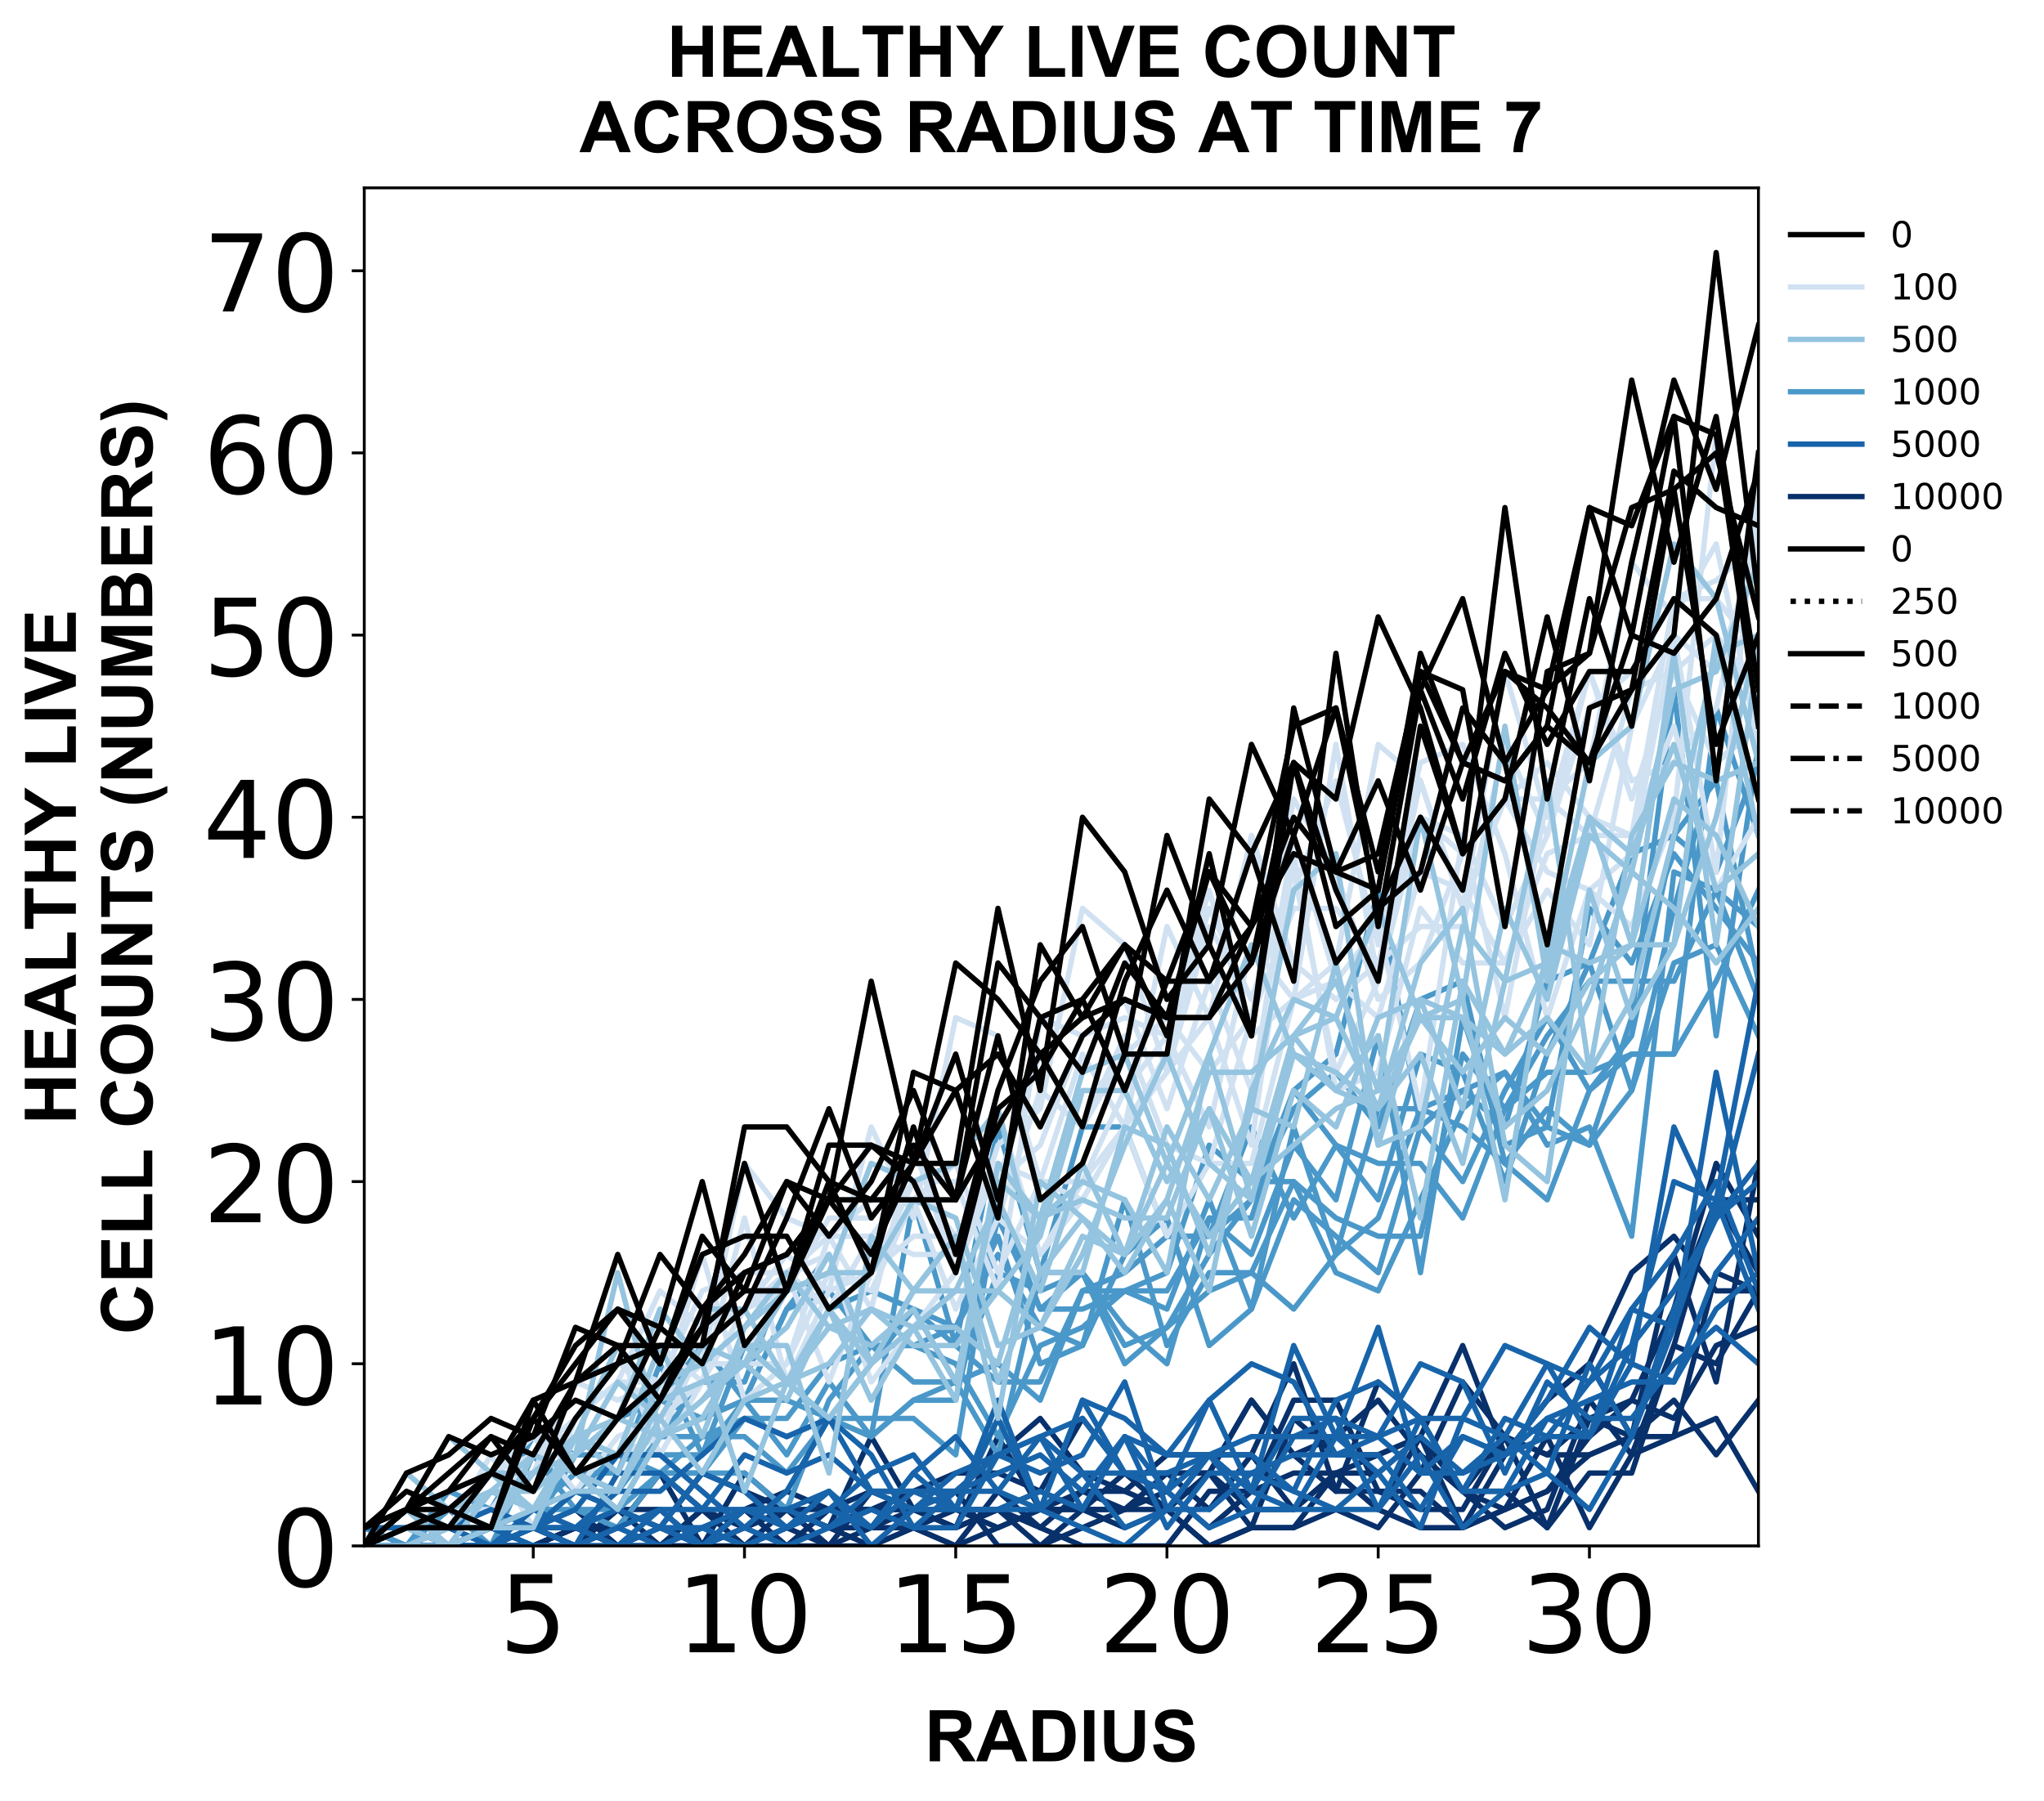 <?xml version="1.0" encoding="utf-8" standalone="no"?>
<!DOCTYPE svg PUBLIC "-//W3C//DTD SVG 1.1//EN"
  "http://www.w3.org/Graphics/SVG/1.1/DTD/svg11.dtd">
<!-- Created with matplotlib (https://matplotlib.org/) -->
<svg height="504.658pt" version="1.1" viewBox="0 0 572.668 504.658" width="572.668pt" xmlns="http://www.w3.org/2000/svg" xmlns:xlink="http://www.w3.org/1999/xlink">
 <defs>
  <style type="text/css">
*{stroke-linecap:butt;stroke-linejoin:round;}
  </style>
 </defs>
 <g id="figure_1">
  <g id="patch_1">
   <path d="M 0 504.658 
L 572.668 504.658 
L 572.668 -0 
L 0 -0 
z
" style="fill:#ffffff;"/>
  </g>
  <g id="axes_1">
   <g id="patch_2">
    <path d="M 102.056 433.161 
L 492.656 433.161 
L 492.656 52.641 
L 102.056 52.641 
z
" style="fill:#ffffff;"/>
   </g>
   <g id="matplotlib.axis_1">
    <g id="xtick_1">
     <g id="line2d_1">
      <defs>
       <path d="M 0 0 
L 0 3.5 
" id="mca577ee8d5" style="stroke:#000000;stroke-width:0.8;"/>
      </defs>
      <g>
       <use style="stroke:#000000;stroke-width:0.8;" x="149.401" xlink:href="#mca577ee8d5" y="433.161"/>
      </g>
     </g>
     <g id="text_1">
      <!-- 5 -->
      <defs>
       <path d="M 10.797 72.906 
L 49.516 72.906 
L 49.516 64.594 
L 19.828 64.594 
L 19.828 46.734 
Q 21.969 47.469 24.109 47.828 
Q 26.266 48.188 28.422 48.188 
Q 40.625 48.188 47.75 41.5 
Q 54.891 34.812 54.891 23.391 
Q 54.891 11.625 47.562 5.094 
Q 40.234 -1.422 26.906 -1.422 
Q 22.312 -1.422 17.547 -0.641 
Q 12.797 0.141 7.719 1.703 
L 7.719 11.625 
Q 12.109 9.234 16.797 8.062 
Q 21.484 6.891 26.703 6.891 
Q 35.156 6.891 40.078 11.328 
Q 45.016 15.766 45.016 23.391 
Q 45.016 31 40.078 35.438 
Q 35.156 39.891 26.703 39.891 
Q 22.75 39.891 18.812 39.016 
Q 14.891 38.141 10.797 36.281 
z
" id="DejaVuSans-53"/>
      </defs>
      <g transform="translate(139.857 462.957)scale(0.3 -0.3)">
       <use xlink:href="#DejaVuSans-53"/>
      </g>
     </g>
    </g>
    <g id="xtick_2">
     <g id="line2d_2">
      <g>
       <use style="stroke:#000000;stroke-width:0.8;" x="208.583" xlink:href="#mca577ee8d5" y="433.161"/>
      </g>
     </g>
     <g id="text_2">
      <!-- 10 -->
      <defs>
       <path d="M 12.406 8.297 
L 28.516 8.297 
L 28.516 63.922 
L 10.984 60.406 
L 10.984 69.391 
L 28.422 72.906 
L 38.281 72.906 
L 38.281 8.297 
L 54.391 8.297 
L 54.391 0 
L 12.406 0 
z
" id="DejaVuSans-49"/>
       <path d="M 31.781 66.406 
Q 24.172 66.406 20.328 58.906 
Q 16.5 51.422 16.5 36.375 
Q 16.5 21.391 20.328 13.891 
Q 24.172 6.391 31.781 6.391 
Q 39.453 6.391 43.281 13.891 
Q 47.125 21.391 47.125 36.375 
Q 47.125 51.422 43.281 58.906 
Q 39.453 66.406 31.781 66.406 
z
M 31.781 74.219 
Q 44.047 74.219 50.516 64.516 
Q 56.984 54.828 56.984 36.375 
Q 56.984 17.969 50.516 8.266 
Q 44.047 -1.422 31.781 -1.422 
Q 19.531 -1.422 13.062 8.266 
Q 6.594 17.969 6.594 36.375 
Q 6.594 54.828 13.062 64.516 
Q 19.531 74.219 31.781 74.219 
z
" id="DejaVuSans-48"/>
      </defs>
      <g transform="translate(189.495 462.957)scale(0.3 -0.3)">
       <use xlink:href="#DejaVuSans-49"/>
       <use x="63.623" xlink:href="#DejaVuSans-48"/>
      </g>
     </g>
    </g>
    <g id="xtick_3">
     <g id="line2d_3">
      <g>
       <use style="stroke:#000000;stroke-width:0.8;" x="267.765" xlink:href="#mca577ee8d5" y="433.161"/>
      </g>
     </g>
     <g id="text_3">
      <!-- 15 -->
      <g transform="translate(248.677 462.957)scale(0.3 -0.3)">
       <use xlink:href="#DejaVuSans-49"/>
       <use x="63.623" xlink:href="#DejaVuSans-53"/>
      </g>
     </g>
    </g>
    <g id="xtick_4">
     <g id="line2d_4">
      <g>
       <use style="stroke:#000000;stroke-width:0.8;" x="326.947" xlink:href="#mca577ee8d5" y="433.161"/>
      </g>
     </g>
     <g id="text_4">
      <!-- 20 -->
      <defs>
       <path d="M 19.188 8.297 
L 53.609 8.297 
L 53.609 0 
L 7.328 0 
L 7.328 8.297 
Q 12.938 14.109 22.625 23.891 
Q 32.328 33.688 34.812 36.531 
Q 39.547 41.844 41.422 45.531 
Q 43.312 49.219 43.312 52.781 
Q 43.312 58.594 39.234 62.25 
Q 35.156 65.922 28.609 65.922 
Q 23.969 65.922 18.812 64.312 
Q 13.672 62.703 7.812 59.422 
L 7.812 69.391 
Q 13.766 71.781 18.938 73 
Q 24.125 74.219 28.422 74.219 
Q 39.75 74.219 46.484 68.547 
Q 53.219 62.891 53.219 53.422 
Q 53.219 48.922 51.531 44.891 
Q 49.859 40.875 45.406 35.406 
Q 44.188 33.984 37.641 27.219 
Q 31.109 20.453 19.188 8.297 
z
" id="DejaVuSans-50"/>
      </defs>
      <g transform="translate(307.859 462.957)scale(0.3 -0.3)">
       <use xlink:href="#DejaVuSans-50"/>
       <use x="63.623" xlink:href="#DejaVuSans-48"/>
      </g>
     </g>
    </g>
    <g id="xtick_5">
     <g id="line2d_5">
      <g>
       <use style="stroke:#000000;stroke-width:0.8;" x="386.128" xlink:href="#mca577ee8d5" y="433.161"/>
      </g>
     </g>
     <g id="text_5">
      <!-- 25 -->
      <g transform="translate(367.041 462.957)scale(0.3 -0.3)">
       <use xlink:href="#DejaVuSans-50"/>
       <use x="63.623" xlink:href="#DejaVuSans-53"/>
      </g>
     </g>
    </g>
    <g id="xtick_6">
     <g id="line2d_6">
      <g>
       <use style="stroke:#000000;stroke-width:0.8;" x="445.31" xlink:href="#mca577ee8d5" y="433.161"/>
      </g>
     </g>
     <g id="text_6">
      <!-- 30 -->
      <defs>
       <path d="M 40.578 39.312 
Q 47.656 37.797 51.625 33 
Q 55.609 28.219 55.609 21.188 
Q 55.609 10.406 48.188 4.484 
Q 40.766 -1.422 27.094 -1.422 
Q 22.516 -1.422 17.656 -0.516 
Q 12.797 0.391 7.625 2.203 
L 7.625 11.719 
Q 11.719 9.328 16.594 8.109 
Q 21.484 6.891 26.812 6.891 
Q 36.078 6.891 40.938 10.547 
Q 45.797 14.203 45.797 21.188 
Q 45.797 27.641 41.281 31.266 
Q 36.766 34.906 28.719 34.906 
L 20.219 34.906 
L 20.219 43.016 
L 29.109 43.016 
Q 36.375 43.016 40.234 45.922 
Q 44.094 48.828 44.094 54.297 
Q 44.094 59.906 40.109 62.906 
Q 36.141 65.922 28.719 65.922 
Q 24.656 65.922 20.016 65.031 
Q 15.375 64.156 9.812 62.312 
L 9.812 71.094 
Q 15.438 72.656 20.344 73.438 
Q 25.25 74.219 29.594 74.219 
Q 40.828 74.219 47.359 69.109 
Q 53.906 64.016 53.906 55.328 
Q 53.906 49.266 50.438 45.094 
Q 46.969 40.922 40.578 39.312 
z
" id="DejaVuSans-51"/>
      </defs>
      <g transform="translate(426.223 462.957)scale(0.3 -0.3)">
       <use xlink:href="#DejaVuSans-51"/>
       <use x="63.623" xlink:href="#DejaVuSans-48"/>
      </g>
     </g>
    </g>
    <g id="text_7">
     <!-- RADIUS -->
     <defs>
      <path d="M 7.328 0 
L 7.328 71.578 
L 37.75 71.578 
Q 49.219 71.578 54.422 69.641 
Q 59.625 67.719 62.75 62.781 
Q 65.875 57.859 65.875 51.516 
Q 65.875 43.453 61.125 38.203 
Q 56.391 32.953 46.969 31.594 
Q 51.656 28.859 54.703 25.578 
Q 57.766 22.312 62.938 13.969 
L 71.688 0 
L 54.391 0 
L 43.953 15.578 
Q 38.375 23.922 36.328 26.094 
Q 34.281 28.266 31.984 29.078 
Q 29.688 29.891 24.703 29.891 
L 21.781 29.891 
L 21.781 0 
z
M 21.781 41.312 
L 32.469 41.312 
Q 42.875 41.312 45.453 42.188 
Q 48.047 43.062 49.516 45.203 
Q 50.984 47.359 50.984 50.594 
Q 50.984 54.203 49.047 56.422 
Q 47.125 58.641 43.609 59.234 
Q 41.844 59.469 33.062 59.469 
L 21.781 59.469 
z
" id="Arial-BoldMT-82"/>
      <path d="M 71.828 0 
L 56.109 0 
L 49.859 16.266 
L 21.234 16.266 
L 15.328 0 
L 0 0 
L 27.875 71.578 
L 43.172 71.578 
z
M 45.219 28.328 
L 35.359 54.891 
L 25.688 28.328 
z
" id="Arial-BoldMT-65"/>
      <path d="M 7.234 71.578 
L 33.641 71.578 
Q 42.578 71.578 47.266 70.219 
Q 53.562 68.359 58.047 63.625 
Q 62.547 58.891 64.891 52.031 
Q 67.234 45.172 67.234 35.109 
Q 67.234 26.266 65.047 19.875 
Q 62.359 12.062 57.375 7.234 
Q 53.609 3.562 47.219 1.516 
Q 42.438 0 34.422 0 
L 7.234 0 
z
M 21.688 59.469 
L 21.688 12.062 
L 32.469 12.062 
Q 38.531 12.062 41.219 12.75 
Q 44.734 13.625 47.047 15.719 
Q 49.359 17.828 50.828 22.625 
Q 52.297 27.438 52.297 35.75 
Q 52.297 44.047 50.828 48.484 
Q 49.359 52.938 46.719 55.422 
Q 44.094 57.906 40.047 58.797 
Q 37.016 59.469 28.172 59.469 
z
" id="Arial-BoldMT-68"/>
      <path d="M 6.844 0 
L 6.844 71.578 
L 21.297 71.578 
L 21.297 0 
z
" id="Arial-BoldMT-73"/>
      <path d="M 7.172 71.578 
L 21.625 71.578 
L 21.625 32.812 
Q 21.625 23.578 22.172 20.844 
Q 23.094 16.453 26.578 13.797 
Q 30.078 11.141 36.141 11.141 
Q 42.281 11.141 45.406 13.641 
Q 48.531 16.156 49.172 19.812 
Q 49.812 23.484 49.812 31.984 
L 49.812 71.578 
L 64.266 71.578 
L 64.266 33.984 
Q 64.266 21.094 63.094 15.766 
Q 61.922 10.453 58.766 6.781 
Q 55.609 3.125 50.328 0.953 
Q 45.062 -1.219 36.578 -1.219 
Q 26.312 -1.219 21.016 1.141 
Q 15.719 3.516 12.641 7.297 
Q 9.578 11.078 8.594 15.234 
Q 7.172 21.391 7.172 33.406 
z
" id="Arial-BoldMT-85"/>
      <path d="M 3.609 23.297 
L 17.672 24.656 
Q 18.953 17.578 22.828 14.25 
Q 26.703 10.938 33.297 10.938 
Q 40.281 10.938 43.812 13.891 
Q 47.359 16.844 47.359 20.797 
Q 47.359 23.344 45.875 25.125 
Q 44.391 26.906 40.672 28.219 
Q 38.141 29.109 29.109 31.344 
Q 17.484 34.234 12.797 38.422 
Q 6.203 44.344 6.203 52.828 
Q 6.203 58.297 9.297 63.062 
Q 12.406 67.828 18.234 70.312 
Q 24.078 72.797 32.328 72.797 
Q 45.797 72.797 52.609 66.891 
Q 59.422 60.984 59.766 51.125 
L 45.312 50.484 
Q 44.391 56 41.328 58.422 
Q 38.281 60.844 32.172 60.844 
Q 25.875 60.844 22.312 58.25 
Q 20.016 56.594 20.016 53.812 
Q 20.016 51.266 22.172 49.469 
Q 24.906 47.172 35.453 44.672 
Q 46 42.188 51.047 39.516 
Q 56.109 36.859 58.953 32.25 
Q 61.812 27.641 61.812 20.844 
Q 61.812 14.703 58.391 9.328 
Q 54.984 3.953 48.734 1.344 
Q 42.484 -1.266 33.156 -1.266 
Q 19.578 -1.266 12.297 5 
Q 5.031 11.281 3.609 23.297 
z
" id="Arial-BoldMT-83"/>
     </defs>
     <g transform="translate(259.02 493.511)scale(0.2 -0.2)">
      <use xlink:href="#Arial-BoldMT-82"/>
      <use x="72.217" xlink:href="#Arial-BoldMT-65"/>
      <use x="144.434" xlink:href="#Arial-BoldMT-68"/>
      <use x="216.65" xlink:href="#Arial-BoldMT-73"/>
      <use x="244.434" xlink:href="#Arial-BoldMT-85"/>
      <use x="316.65" xlink:href="#Arial-BoldMT-83"/>
     </g>
    </g>
   </g>
   <g id="matplotlib.axis_2">
    <g id="ytick_1">
     <g id="line2d_7">
      <defs>
       <path d="M 0 0 
L -3.5 0 
" id="mb15d316288" style="stroke:#000000;stroke-width:0.8;"/>
      </defs>
      <g>
       <use style="stroke:#000000;stroke-width:0.8;" x="102.056" xlink:href="#mb15d316288" y="433.161"/>
      </g>
     </g>
     <g id="text_8">
      <!-- 0 -->
      <g transform="translate(75.968 444.559)scale(0.3 -0.3)">
       <use xlink:href="#DejaVuSans-48"/>
      </g>
     </g>
    </g>
    <g id="ytick_2">
     <g id="line2d_8">
      <g>
       <use style="stroke:#000000;stroke-width:0.8;" x="102.056" xlink:href="#mb15d316288" y="382.119"/>
      </g>
     </g>
     <g id="text_9">
      <!-- 10 -->
      <g transform="translate(56.881 393.517)scale(0.3 -0.3)">
       <use xlink:href="#DejaVuSans-49"/>
       <use x="63.623" xlink:href="#DejaVuSans-48"/>
      </g>
     </g>
    </g>
    <g id="ytick_3">
     <g id="line2d_9">
      <g>
       <use style="stroke:#000000;stroke-width:0.8;" x="102.056" xlink:href="#mb15d316288" y="331.077"/>
      </g>
     </g>
     <g id="text_10">
      <!-- 20 -->
      <g transform="translate(56.881 342.474)scale(0.3 -0.3)">
       <use xlink:href="#DejaVuSans-50"/>
       <use x="63.623" xlink:href="#DejaVuSans-48"/>
      </g>
     </g>
    </g>
    <g id="ytick_4">
     <g id="line2d_10">
      <g>
       <use style="stroke:#000000;stroke-width:0.8;" x="102.056" xlink:href="#mb15d316288" y="280.034"/>
      </g>
     </g>
     <g id="text_11">
      <!-- 30 -->
      <g transform="translate(56.881 291.432)scale(0.3 -0.3)">
       <use xlink:href="#DejaVuSans-51"/>
       <use x="63.623" xlink:href="#DejaVuSans-48"/>
      </g>
     </g>
    </g>
    <g id="ytick_5">
     <g id="line2d_11">
      <g>
       <use style="stroke:#000000;stroke-width:0.8;" x="102.056" xlink:href="#mb15d316288" y="228.992"/>
      </g>
     </g>
     <g id="text_12">
      <!-- 40 -->
      <defs>
       <path d="M 37.797 64.312 
L 12.891 25.391 
L 37.797 25.391 
z
M 35.203 72.906 
L 47.609 72.906 
L 47.609 25.391 
L 58.016 25.391 
L 58.016 17.188 
L 47.609 17.188 
L 47.609 0 
L 37.797 0 
L 37.797 17.188 
L 4.891 17.188 
L 4.891 26.703 
z
" id="DejaVuSans-52"/>
      </defs>
      <g transform="translate(56.881 240.39)scale(0.3 -0.3)">
       <use xlink:href="#DejaVuSans-52"/>
       <use x="63.623" xlink:href="#DejaVuSans-48"/>
      </g>
     </g>
    </g>
    <g id="ytick_6">
     <g id="line2d_12">
      <g>
       <use style="stroke:#000000;stroke-width:0.8;" x="102.056" xlink:href="#mb15d316288" y="177.95"/>
      </g>
     </g>
     <g id="text_13">
      <!-- 50 -->
      <g transform="translate(56.881 189.348)scale(0.3 -0.3)">
       <use xlink:href="#DejaVuSans-53"/>
       <use x="63.623" xlink:href="#DejaVuSans-48"/>
      </g>
     </g>
    </g>
    <g id="ytick_7">
     <g id="line2d_13">
      <g>
       <use style="stroke:#000000;stroke-width:0.8;" x="102.056" xlink:href="#mb15d316288" y="126.908"/>
      </g>
     </g>
     <g id="text_14">
      <!-- 60 -->
      <defs>
       <path d="M 33.016 40.375 
Q 26.375 40.375 22.484 35.828 
Q 18.609 31.297 18.609 23.391 
Q 18.609 15.531 22.484 10.953 
Q 26.375 6.391 33.016 6.391 
Q 39.656 6.391 43.531 10.953 
Q 47.406 15.531 47.406 23.391 
Q 47.406 31.297 43.531 35.828 
Q 39.656 40.375 33.016 40.375 
z
M 52.594 71.297 
L 52.594 62.312 
Q 48.875 64.062 45.094 64.984 
Q 41.312 65.922 37.594 65.922 
Q 27.828 65.922 22.672 59.328 
Q 17.531 52.734 16.797 39.406 
Q 19.672 43.656 24.016 45.922 
Q 28.375 48.188 33.594 48.188 
Q 44.578 48.188 50.953 41.516 
Q 57.328 34.859 57.328 23.391 
Q 57.328 12.156 50.688 5.359 
Q 44.047 -1.422 33.016 -1.422 
Q 20.359 -1.422 13.672 8.266 
Q 6.984 17.969 6.984 36.375 
Q 6.984 53.656 15.188 63.938 
Q 23.391 74.219 37.203 74.219 
Q 40.922 74.219 44.703 73.484 
Q 48.484 72.75 52.594 71.297 
z
" id="DejaVuSans-54"/>
      </defs>
      <g transform="translate(56.881 138.305)scale(0.3 -0.3)">
       <use xlink:href="#DejaVuSans-54"/>
       <use x="63.623" xlink:href="#DejaVuSans-48"/>
      </g>
     </g>
    </g>
    <g id="ytick_8">
     <g id="line2d_14">
      <g>
       <use style="stroke:#000000;stroke-width:0.8;" x="102.056" xlink:href="#mb15d316288" y="75.865"/>
      </g>
     </g>
     <g id="text_15">
      <!-- 70 -->
      <defs>
       <path d="M 8.203 72.906 
L 55.078 72.906 
L 55.078 68.703 
L 28.609 0 
L 18.312 0 
L 43.219 64.594 
L 8.203 64.594 
z
" id="DejaVuSans-55"/>
      </defs>
      <g transform="translate(56.881 87.263)scale(0.3 -0.3)">
       <use xlink:href="#DejaVuSans-55"/>
       <use x="63.623" xlink:href="#DejaVuSans-48"/>
      </g>
     </g>
    </g>
    <g id="text_16">
     <!-- HEALTHY LIVE -->
     <defs>
      <path d="M 7.328 0 
L 7.328 71.578 
L 21.781 71.578 
L 21.781 43.406 
L 50.094 43.406 
L 50.094 71.578 
L 64.547 71.578 
L 64.547 0 
L 50.094 0 
L 50.094 31.297 
L 21.781 31.297 
L 21.781 0 
z
" id="Arial-BoldMT-72"/>
      <path d="M 7.281 0 
L 7.281 71.578 
L 60.359 71.578 
L 60.359 59.469 
L 21.734 59.469 
L 21.734 43.609 
L 57.672 43.609 
L 57.672 31.547 
L 21.734 31.547 
L 21.734 12.062 
L 61.719 12.062 
L 61.719 0 
z
" id="Arial-BoldMT-69"/>
      <path d="M 7.672 0 
L 7.672 71 
L 22.125 71 
L 22.125 12.062 
L 58.062 12.062 
L 58.062 0 
z
" id="Arial-BoldMT-76"/>
      <path d="M 23.391 0 
L 23.391 59.469 
L 2.156 59.469 
L 2.156 71.578 
L 59.031 71.578 
L 59.031 59.469 
L 37.844 59.469 
L 37.844 0 
z
" id="Arial-BoldMT-84"/>
      <path d="M 26.078 0 
L 26.078 30.125 
L -0.141 71.578 
L 16.797 71.578 
L 33.641 43.266 
L 50.141 71.578 
L 66.797 71.578 
L 40.484 30.031 
L 40.484 0 
z
" id="Arial-BoldMT-89"/>
      <path id="Arial-BoldMT-32"/>
      <path d="M 25.531 0 
L -0.047 71.578 
L 15.625 71.578 
L 33.734 18.609 
L 51.266 71.578 
L 66.609 71.578 
L 40.969 0 
z
" id="Arial-BoldMT-86"/>
     </defs>
     <g transform="translate(21.253 315.115)rotate(-90)scale(0.2 -0.2)">
      <use xlink:href="#Arial-BoldMT-72"/>
      <use x="72.217" xlink:href="#Arial-BoldMT-69"/>
      <use x="138.916" xlink:href="#Arial-BoldMT-65"/>
      <use x="211.133" xlink:href="#Arial-BoldMT-76"/>
      <use x="272.107" xlink:href="#Arial-BoldMT-84"/>
      <use x="333.191" xlink:href="#Arial-BoldMT-72"/>
      <use x="405.408" xlink:href="#Arial-BoldMT-89"/>
      <use x="472.092" xlink:href="#Arial-BoldMT-32"/>
      <use x="499.875" xlink:href="#Arial-BoldMT-76"/>
      <use x="560.959" xlink:href="#Arial-BoldMT-73"/>
      <use x="588.742" xlink:href="#Arial-BoldMT-86"/>
      <use x="655.441" xlink:href="#Arial-BoldMT-69"/>
     </g>
     <!-- CELL COUNTS (NUMBERS) -->
     <defs>
      <path d="M 53.078 26.312 
L 67.094 21.875 
Q 63.875 10.156 56.375 4.469 
Q 48.875 -1.219 37.359 -1.219 
Q 23.094 -1.219 13.906 8.516 
Q 4.734 18.266 4.734 35.156 
Q 4.734 53.031 13.953 62.906 
Q 23.188 72.797 38.234 72.797 
Q 51.375 72.797 59.578 65.047 
Q 64.453 60.453 66.891 51.859 
L 52.594 48.438 
Q 51.312 54 47.281 57.219 
Q 43.266 60.453 37.5 60.453 
Q 29.547 60.453 24.578 54.734 
Q 19.625 49.031 19.625 36.234 
Q 19.625 22.656 24.5 16.891 
Q 29.391 11.141 37.203 11.141 
Q 42.969 11.141 47.109 14.797 
Q 51.266 18.453 53.078 26.312 
z
" id="Arial-BoldMT-67"/>
      <path d="M 4.344 35.359 
Q 4.344 46.297 7.625 53.719 
Q 10.062 59.188 14.281 63.531 
Q 18.5 67.875 23.531 69.969 
Q 30.219 72.797 38.969 72.797 
Q 54.781 72.797 64.281 62.984 
Q 73.781 53.172 73.781 35.688 
Q 73.781 18.359 64.359 8.562 
Q 54.938 -1.219 39.156 -1.219 
Q 23.188 -1.219 13.766 8.516 
Q 4.344 18.266 4.344 35.359 
z
M 19.234 35.844 
Q 19.234 23.688 24.844 17.406 
Q 30.469 11.141 39.109 11.141 
Q 47.75 11.141 53.297 17.359 
Q 58.844 23.578 58.844 36.031 
Q 58.844 48.344 53.438 54.391 
Q 48.047 60.453 39.109 60.453 
Q 30.172 60.453 24.703 54.312 
Q 19.234 48.188 19.234 35.844 
z
" id="Arial-BoldMT-79"/>
      <path d="M 7.422 0 
L 7.422 71.578 
L 21.484 71.578 
L 50.781 23.781 
L 50.781 71.578 
L 64.203 71.578 
L 64.203 0 
L 49.703 0 
L 20.844 46.688 
L 20.844 0 
z
" id="Arial-BoldMT-78"/>
      <path d="M 29.938 -21.047 
L 20.516 -21.047 
Q 13.031 -9.766 9.125 2.391 
Q 5.219 14.547 5.219 25.922 
Q 5.219 40.047 10.062 52.641 
Q 14.266 63.578 20.703 72.797 
L 30.078 72.797 
Q 23.391 58.016 20.875 47.625 
Q 18.359 37.25 18.359 25.641 
Q 18.359 17.625 19.844 9.219 
Q 21.344 0.828 23.922 -6.734 
Q 25.641 -11.719 29.938 -21.047 
z
" id="Arial-BoldMT-40"/>
      <path d="M 7.078 0 
L 7.078 71.578 
L 28.719 71.578 
L 41.703 22.75 
L 54.547 71.578 
L 76.219 71.578 
L 76.219 0 
L 62.797 0 
L 62.797 56.344 
L 48.578 0 
L 34.672 0 
L 20.516 56.344 
L 20.516 0 
z
" id="Arial-BoldMT-77"/>
      <path d="M 7.328 71.578 
L 35.938 71.578 
Q 44.438 71.578 48.609 70.875 
Q 52.781 70.172 56.078 67.922 
Q 59.375 65.672 61.562 61.938 
Q 63.766 58.203 63.766 53.562 
Q 63.766 48.531 61.047 44.328 
Q 58.344 40.141 53.719 38.031 
Q 60.25 36.141 63.766 31.547 
Q 67.281 26.953 67.281 20.75 
Q 67.281 15.875 65.016 11.25 
Q 62.75 6.641 58.812 3.875 
Q 54.891 1.125 49.125 0.484 
Q 45.516 0.094 31.688 0 
L 7.328 0 
z
M 21.781 59.672 
L 21.781 43.109 
L 31.25 43.109 
Q 39.703 43.109 41.75 43.359 
Q 45.453 43.797 47.578 45.922 
Q 49.703 48.047 49.703 51.516 
Q 49.703 54.828 47.875 56.906 
Q 46.047 58.984 42.438 59.422 
Q 40.281 59.672 30.078 59.672 
z
M 21.781 31.203 
L 21.781 12.062 
L 35.156 12.062 
Q 42.969 12.062 45.062 12.5 
Q 48.297 13.094 50.312 15.359 
Q 52.344 17.625 52.344 21.438 
Q 52.344 24.656 50.781 26.906 
Q 49.219 29.156 46.266 30.172 
Q 43.312 31.203 33.453 31.203 
z
" id="Arial-BoldMT-66"/>
      <path d="M 3.375 -21.047 
Q 7.422 -12.359 9.078 -7.719 
Q 10.75 -3.078 12.156 2.969 
Q 13.578 9.031 14.25 14.469 
Q 14.938 19.922 14.938 25.641 
Q 14.938 37.25 12.453 47.625 
Q 9.969 58.016 3.266 72.797 
L 12.594 72.797 
Q 19.969 62.312 24.047 50.531 
Q 28.125 38.766 28.125 26.656 
Q 28.125 16.453 24.906 4.781 
Q 21.234 -8.297 12.844 -21.047 
z
" id="Arial-BoldMT-41"/>
     </defs>
     <g transform="translate(42.671 374.003)rotate(-90)scale(0.2 -0.2)">
      <use xlink:href="#Arial-BoldMT-67"/>
      <use x="72.217" xlink:href="#Arial-BoldMT-69"/>
      <use x="138.916" xlink:href="#Arial-BoldMT-76"/>
      <use x="200" xlink:href="#Arial-BoldMT-76"/>
      <use x="261.068" xlink:href="#Arial-BoldMT-32"/>
      <use x="288.852" xlink:href="#Arial-BoldMT-67"/>
      <use x="361.068" xlink:href="#Arial-BoldMT-79"/>
      <use x="438.852" xlink:href="#Arial-BoldMT-85"/>
      <use x="511.068" xlink:href="#Arial-BoldMT-78"/>
      <use x="583.285" xlink:href="#Arial-BoldMT-84"/>
      <use x="644.369" xlink:href="#Arial-BoldMT-83"/>
      <use x="711.068" xlink:href="#Arial-BoldMT-32"/>
      <use x="738.852" xlink:href="#Arial-BoldMT-40"/>
      <use x="772.152" xlink:href="#Arial-BoldMT-78"/>
      <use x="844.369" xlink:href="#Arial-BoldMT-85"/>
      <use x="916.586" xlink:href="#Arial-BoldMT-77"/>
      <use x="999.887" xlink:href="#Arial-BoldMT-66"/>
      <use x="1072.104" xlink:href="#Arial-BoldMT-69"/>
      <use x="1138.803" xlink:href="#Arial-BoldMT-82"/>
      <use x="1211.02" xlink:href="#Arial-BoldMT-83"/>
      <use x="1277.719" xlink:href="#Arial-BoldMT-41"/>
     </g>
    </g>
   </g>
   <g id="line2d_15">
    <path clip-path="url(#p9c4d128dd7)" d="M 102.056 428.057 
L 113.892 433.161 
L 125.728 433.161 
L 137.565 433.161 
L 149.401 433.161 
L 161.237 428.057 
L 173.074 433.161 
L 184.91 428.057 
L 196.747 412.744 
L 208.583 417.849 
L 220.419 422.953 
L 232.256 428.057 
L 244.092 402.536 
L 255.928 422.953 
L 267.765 417.849 
L 279.601 433.161 
L 291.437 433.161 
L 303.274 422.953 
L 315.11 422.953 
L 326.947 422.953 
L 338.783 433.161 
L 350.619 428.057 
L 362.456 428.057 
L 374.292 412.744 
L 386.128 422.953 
L 397.965 402.536 
L 409.801 417.849 
L 421.637 402.536 
L 433.474 407.64 
L 445.31 397.432 
L 457.147 392.327 
L 468.983 366.806 
L 480.819 325.973 
L 492.656 346.389 
" style="fill:none;stroke:#08306b;stroke-linecap:square;stroke-width:1.5;"/>
   </g>
   <g id="line2d_16">
    <path clip-path="url(#p9c4d128dd7)" d="M 102.056 433.161 
L 113.892 433.161 
L 125.728 433.161 
L 137.565 433.161 
L 149.401 433.161 
L 161.237 428.057 
L 173.074 428.057 
L 184.91 412.744 
L 196.747 422.953 
L 208.583 428.057 
L 220.419 422.953 
L 232.256 428.057 
L 244.092 433.161 
L 255.928 428.057 
L 267.765 433.161 
L 279.601 428.057 
L 291.437 422.953 
L 303.274 422.953 
L 315.11 422.953 
L 326.947 412.744 
L 338.783 412.744 
L 350.619 422.953 
L 362.456 422.953 
L 374.292 412.744 
L 386.128 407.64 
L 397.965 402.536 
L 409.801 428.057 
L 421.637 407.64 
L 433.474 392.327 
L 445.31 382.119 
L 457.147 356.598 
L 468.983 346.389 
L 480.819 361.702 
L 492.656 361.702 
" style="fill:none;stroke:#08306b;stroke-linecap:square;stroke-width:1.5;"/>
   </g>
   <g id="line2d_17">
    <path clip-path="url(#p9c4d128dd7)" d="M 102.056 433.161 
L 113.892 433.161 
L 125.728 433.161 
L 137.565 428.057 
L 149.401 428.057 
L 161.237 422.953 
L 173.074 433.161 
L 184.91 433.161 
L 196.747 428.057 
L 208.583 422.953 
L 220.419 422.953 
L 232.256 422.953 
L 244.092 422.953 
L 255.928 417.849 
L 267.765 417.849 
L 279.601 407.64 
L 291.437 397.432 
L 303.274 412.744 
L 315.11 417.849 
L 326.947 407.64 
L 338.783 407.64 
L 350.619 407.64 
L 362.456 382.119 
L 374.292 417.849 
L 386.128 417.849 
L 397.965 417.849 
L 409.801 428.057 
L 421.637 422.953 
L 433.474 417.849 
L 445.31 402.536 
L 457.147 392.327 
L 468.983 397.432 
L 480.819 377.015 
L 492.656 371.911 
" style="fill:none;stroke:#08306b;stroke-linecap:square;stroke-width:1.5;"/>
   </g>
   <g id="line2d_18">
    <path clip-path="url(#p9c4d128dd7)" d="M 102.056 433.161 
L 113.892 433.161 
L 125.728 433.161 
L 137.565 433.161 
L 149.401 433.161 
L 161.237 428.057 
L 173.074 433.161 
L 184.91 433.161 
L 196.747 433.161 
L 208.583 422.953 
L 220.419 433.161 
L 232.256 422.953 
L 244.092 417.849 
L 255.928 417.849 
L 267.765 412.744 
L 279.601 412.744 
L 291.437 417.849 
L 303.274 422.953 
L 315.11 412.744 
L 326.947 422.953 
L 338.783 412.744 
L 350.619 392.327 
L 362.456 407.64 
L 374.292 402.536 
L 386.128 392.327 
L 397.965 407.64 
L 409.801 417.849 
L 421.637 422.953 
L 433.474 402.536 
L 445.31 428.057 
L 457.147 407.64 
L 468.983 377.015 
L 480.819 336.181 
L 492.656 336.181 
" style="fill:none;stroke:#08306b;stroke-linecap:square;stroke-width:1.5;"/>
   </g>
   <g id="line2d_19">
    <path clip-path="url(#p9c4d128dd7)" d="M 102.056 433.161 
L 113.892 433.161 
L 125.728 433.161 
L 137.565 433.161 
L 149.401 433.161 
L 161.237 433.161 
L 173.074 428.057 
L 184.91 412.744 
L 196.747 433.161 
L 208.583 422.953 
L 220.419 417.849 
L 232.256 422.953 
L 244.092 422.953 
L 255.928 422.953 
L 267.765 428.057 
L 279.601 422.953 
L 291.437 417.849 
L 303.274 397.432 
L 315.11 412.744 
L 326.947 412.744 
L 338.783 412.744 
L 350.619 392.327 
L 362.456 407.64 
L 374.292 417.849 
L 386.128 387.223 
L 397.965 397.432 
L 409.801 417.849 
L 421.637 417.849 
L 433.474 428.057 
L 445.31 412.744 
L 457.147 412.744 
L 468.983 377.015 
L 480.819 382.119 
L 492.656 361.702 
" style="fill:none;stroke:#08306b;stroke-linecap:square;stroke-width:1.5;"/>
   </g>
   <g id="line2d_20">
    <path clip-path="url(#p9c4d128dd7)" d="M 102.056 433.161 
L 113.892 433.161 
L 125.728 433.161 
L 137.565 433.161 
L 149.401 428.057 
L 161.237 433.161 
L 173.074 422.953 
L 184.91 433.161 
L 196.747 422.953 
L 208.583 433.161 
L 220.419 422.953 
L 232.256 433.161 
L 244.092 428.057 
L 255.928 428.057 
L 267.765 422.953 
L 279.601 422.953 
L 291.437 428.057 
L 303.274 433.161 
L 315.11 433.161 
L 326.947 433.161 
L 338.783 417.849 
L 350.619 417.849 
L 362.456 412.744 
L 374.292 412.744 
L 386.128 412.744 
L 397.965 402.536 
L 409.801 377.015 
L 421.637 407.64 
L 433.474 392.327 
L 445.31 382.119 
L 457.147 402.536 
L 468.983 402.536 
L 480.819 397.432 
L 492.656 417.849 
" style="fill:none;stroke:#08306b;stroke-linecap:square;stroke-width:1.5;"/>
   </g>
   <g id="line2d_21">
    <path clip-path="url(#p9c4d128dd7)" d="M 102.056 433.161 
L 113.892 433.161 
L 125.728 428.057 
L 137.565 433.161 
L 149.401 433.161 
L 161.237 433.161 
L 173.074 433.161 
L 184.91 433.161 
L 196.747 422.953 
L 208.583 433.161 
L 220.419 428.057 
L 232.256 433.161 
L 244.092 433.161 
L 255.928 428.057 
L 267.765 433.161 
L 279.601 417.849 
L 291.437 428.057 
L 303.274 417.849 
L 315.11 422.953 
L 326.947 417.849 
L 338.783 428.057 
L 350.619 417.849 
L 362.456 392.327 
L 374.292 392.327 
L 386.128 417.849 
L 397.965 422.953 
L 409.801 422.953 
L 421.637 402.536 
L 433.474 428.057 
L 445.31 397.432 
L 457.147 402.536 
L 468.983 351.494 
L 480.819 387.223 
L 492.656 325.973 
" style="fill:none;stroke:#08306b;stroke-linecap:square;stroke-width:1.5;"/>
   </g>
   <g id="line2d_22">
    <path clip-path="url(#p9c4d128dd7)" d="M 102.056 433.161 
L 113.892 433.161 
L 125.728 433.161 
L 137.565 433.161 
L 149.401 433.161 
L 161.237 433.161 
L 173.074 433.161 
L 184.91 433.161 
L 196.747 433.161 
L 208.583 428.057 
L 220.419 422.953 
L 232.256 428.057 
L 244.092 428.057 
L 255.928 422.953 
L 267.765 422.953 
L 279.601 428.057 
L 291.437 422.953 
L 303.274 422.953 
L 315.11 428.057 
L 326.947 422.953 
L 338.783 412.744 
L 350.619 428.057 
L 362.456 397.432 
L 374.292 407.64 
L 386.128 407.64 
L 397.965 402.536 
L 409.801 417.849 
L 421.637 428.057 
L 433.474 422.953 
L 445.31 392.327 
L 457.147 407.64 
L 468.983 402.536 
L 480.819 356.598 
L 492.656 361.702 
" style="fill:none;stroke:#08306b;stroke-linecap:square;stroke-width:1.5;"/>
   </g>
   <g id="line2d_23">
    <path clip-path="url(#p9c4d128dd7)" d="M 102.056 433.161 
L 113.892 433.161 
L 125.728 433.161 
L 137.565 428.057 
L 149.401 428.057 
L 161.237 433.161 
L 173.074 422.953 
L 184.91 422.953 
L 196.747 433.161 
L 208.583 412.744 
L 220.419 422.953 
L 232.256 428.057 
L 244.092 422.953 
L 255.928 422.953 
L 267.765 428.057 
L 279.601 422.953 
L 291.437 433.161 
L 303.274 428.057 
L 315.11 422.953 
L 326.947 412.744 
L 338.783 422.953 
L 350.619 407.64 
L 362.456 422.953 
L 374.292 412.744 
L 386.128 422.953 
L 397.965 428.057 
L 409.801 428.057 
L 421.637 422.953 
L 433.474 417.849 
L 445.31 407.64 
L 457.147 402.536 
L 468.983 392.327 
L 480.819 407.64 
L 492.656 392.327 
" style="fill:none;stroke:#08306b;stroke-linecap:square;stroke-width:1.5;"/>
   </g>
   <g id="line2d_24">
    <path clip-path="url(#p9c4d128dd7)" d="M 102.056 433.161 
L 113.892 428.057 
L 125.728 428.057 
L 137.565 433.161 
L 149.401 433.161 
L 161.237 428.057 
L 173.074 422.953 
L 184.91 428.057 
L 196.747 433.161 
L 208.583 433.161 
L 220.419 433.161 
L 232.256 433.161 
L 244.092 417.849 
L 255.928 422.953 
L 267.765 428.057 
L 279.601 402.536 
L 291.437 422.953 
L 303.274 417.849 
L 315.11 417.849 
L 326.947 422.953 
L 338.783 433.161 
L 350.619 428.057 
L 362.456 428.057 
L 374.292 422.953 
L 386.128 428.057 
L 397.965 412.744 
L 409.801 387.223 
L 421.637 402.536 
L 433.474 407.64 
L 445.31 407.64 
L 457.147 402.536 
L 468.983 366.806 
L 480.819 336.181 
L 492.656 356.598 
" style="fill:none;stroke:#08306b;stroke-linecap:square;stroke-width:1.5;"/>
   </g>
   <g id="line2d_25">
    <path clip-path="url(#p9c4d128dd7)" d="M 102.056 428.057 
L 113.892 433.161 
L 125.728 417.849 
L 137.565 422.953 
L 149.401 428.057 
L 161.237 417.849 
L 173.074 407.64 
L 184.91 402.536 
L 196.747 397.432 
L 208.583 392.327 
L 220.419 366.806 
L 232.256 351.494 
L 244.092 382.119 
L 255.928 366.806 
L 267.765 377.015 
L 279.601 387.223 
L 291.437 387.223 
L 303.274 361.702 
L 315.11 356.598 
L 326.947 346.389 
L 338.783 346.389 
L 350.619 336.181 
L 362.456 310.66 
L 374.292 300.451 
L 386.128 315.764 
L 397.965 280.034 
L 409.801 274.93 
L 421.637 325.973 
L 433.474 336.181 
L 445.31 305.556 
L 457.147 295.347 
L 468.983 295.347 
L 480.819 198.367 
L 492.656 234.096 
" style="fill:none;stroke:#4a98c9;stroke-linecap:square;stroke-width:1.5;"/>
   </g>
   <g id="line2d_26">
    <path clip-path="url(#p9c4d128dd7)" d="M 102.056 433.161 
L 113.892 433.161 
L 125.728 428.057 
L 137.565 428.057 
L 149.401 428.057 
L 161.237 407.64 
L 173.074 397.432 
L 184.91 392.327 
L 196.747 397.432 
L 208.583 392.327 
L 220.419 392.327 
L 232.256 397.432 
L 244.092 402.536 
L 255.928 392.327 
L 267.765 387.223 
L 279.601 407.64 
L 291.437 356.598 
L 303.274 356.598 
L 315.11 371.911 
L 326.947 382.119 
L 338.783 341.285 
L 350.619 351.494 
L 362.456 320.868 
L 374.292 336.181 
L 386.128 290.243 
L 397.965 356.598 
L 409.801 285.139 
L 421.637 320.868 
L 433.474 315.764 
L 445.31 254.513 
L 457.147 269.826 
L 468.983 239.201 
L 480.819 254.513 
L 492.656 269.826 
" style="fill:none;stroke:#4a98c9;stroke-linecap:square;stroke-width:1.5;"/>
   </g>
   <g id="line2d_27">
    <path clip-path="url(#p9c4d128dd7)" d="M 102.056 428.057 
L 113.892 422.953 
L 125.728 422.953 
L 137.565 422.953 
L 149.401 402.536 
L 161.237 407.64 
L 173.074 407.64 
L 184.91 412.744 
L 196.747 402.536 
L 208.583 397.432 
L 220.419 402.536 
L 232.256 397.432 
L 244.092 402.536 
L 255.928 336.181 
L 267.765 377.015 
L 279.601 315.764 
L 291.437 356.598 
L 303.274 315.764 
L 315.11 315.764 
L 326.947 346.389 
L 338.783 346.389 
L 350.619 315.764 
L 362.456 341.285 
L 374.292 320.868 
L 386.128 325.973 
L 397.965 325.973 
L 409.801 341.285 
L 421.637 310.66 
L 433.474 300.451 
L 445.31 300.451 
L 457.147 295.347 
L 468.983 295.347 
L 480.819 274.93 
L 492.656 249.409 
" style="fill:none;stroke:#4a98c9;stroke-linecap:square;stroke-width:1.5;"/>
   </g>
   <g id="line2d_28">
    <path clip-path="url(#p9c4d128dd7)" d="M 102.056 433.161 
L 113.892 433.161 
L 125.728 433.161 
L 137.565 417.849 
L 149.401 422.953 
L 161.237 417.849 
L 173.074 407.64 
L 184.91 407.64 
L 196.747 407.64 
L 208.583 392.327 
L 220.419 366.806 
L 232.256 361.702 
L 244.092 377.015 
L 255.928 377.015 
L 267.765 371.911 
L 279.601 346.389 
L 291.437 382.119 
L 303.274 377.015 
L 315.11 351.494 
L 326.947 341.285 
L 338.783 377.015 
L 350.619 366.806 
L 362.456 336.181 
L 374.292 346.389 
L 386.128 356.598 
L 397.965 315.764 
L 409.801 331.077 
L 421.637 305.556 
L 433.474 285.139 
L 445.31 305.556 
L 457.147 290.243 
L 468.983 234.096 
L 480.819 244.305 
L 492.656 213.68 
" style="fill:none;stroke:#4a98c9;stroke-linecap:square;stroke-width:1.5;"/>
   </g>
   <g id="line2d_29">
    <path clip-path="url(#p9c4d128dd7)" d="M 102.056 433.161 
L 113.892 428.057 
L 125.728 433.161 
L 137.565 433.161 
L 149.401 422.953 
L 161.237 412.744 
L 173.074 412.744 
L 184.91 382.119 
L 196.747 407.64 
L 208.583 377.015 
L 220.419 387.223 
L 232.256 397.432 
L 244.092 382.119 
L 255.928 366.806 
L 267.765 387.223 
L 279.601 382.119 
L 291.437 392.327 
L 303.274 361.702 
L 315.11 361.702 
L 326.947 361.702 
L 338.783 341.285 
L 350.619 341.285 
L 362.456 305.556 
L 374.292 295.347 
L 386.128 249.409 
L 397.965 315.764 
L 409.801 305.556 
L 421.637 300.451 
L 433.474 320.868 
L 445.31 315.764 
L 457.147 346.389 
L 468.983 244.305 
L 480.819 249.409 
L 492.656 280.034 
" style="fill:none;stroke:#4a98c9;stroke-linecap:square;stroke-width:1.5;"/>
   </g>
   <g id="line2d_30">
    <path clip-path="url(#p9c4d128dd7)" d="M 102.056 433.161 
L 113.892 433.161 
L 125.728 428.057 
L 137.565 433.161 
L 149.401 407.64 
L 161.237 422.953 
L 173.074 422.953 
L 184.91 402.536 
L 196.747 387.223 
L 208.583 387.223 
L 220.419 356.598 
L 232.256 366.806 
L 244.092 361.702 
L 255.928 366.806 
L 267.765 371.911 
L 279.601 351.494 
L 291.437 371.911 
L 303.274 377.015 
L 315.11 336.181 
L 326.947 377.015 
L 338.783 356.598 
L 350.619 356.598 
L 362.456 366.806 
L 374.292 351.494 
L 386.128 341.285 
L 397.965 310.66 
L 409.801 305.556 
L 421.637 315.764 
L 433.474 274.93 
L 445.31 269.826 
L 457.147 305.556 
L 468.983 269.826 
L 480.819 264.722 
L 492.656 290.243 
" style="fill:none;stroke:#4a98c9;stroke-linecap:square;stroke-width:1.5;"/>
   </g>
   <g id="line2d_31">
    <path clip-path="url(#p9c4d128dd7)" d="M 102.056 433.161 
L 113.892 433.161 
L 125.728 422.953 
L 137.565 412.744 
L 149.401 422.953 
L 161.237 412.744 
L 173.074 417.849 
L 184.91 392.327 
L 196.747 377.015 
L 208.583 392.327 
L 220.419 407.64 
L 232.256 387.223 
L 244.092 402.536 
L 255.928 392.327 
L 267.765 392.327 
L 279.601 341.285 
L 291.437 366.806 
L 303.274 366.806 
L 315.11 361.702 
L 326.947 356.598 
L 338.783 320.868 
L 350.619 331.077 
L 362.456 331.077 
L 374.292 356.598 
L 386.128 361.702 
L 397.965 336.181 
L 409.801 310.66 
L 421.637 300.451 
L 433.474 315.764 
L 445.31 320.868 
L 457.147 285.139 
L 468.983 193.263 
L 480.819 290.243 
L 492.656 208.575 
" style="fill:none;stroke:#4a98c9;stroke-linecap:square;stroke-width:1.5;"/>
   </g>
   <g id="line2d_32">
    <path clip-path="url(#p9c4d128dd7)" d="M 102.056 433.161 
L 113.892 433.161 
L 125.728 422.953 
L 137.565 433.161 
L 149.401 428.057 
L 161.237 417.849 
L 173.074 422.953 
L 184.91 412.744 
L 196.747 412.744 
L 208.583 397.432 
L 220.419 397.432 
L 232.256 382.119 
L 244.092 377.015 
L 255.928 377.015 
L 267.765 382.119 
L 279.601 402.536 
L 291.437 377.015 
L 303.274 371.911 
L 315.11 361.702 
L 326.947 366.806 
L 338.783 336.181 
L 350.619 366.806 
L 362.456 315.764 
L 374.292 351.494 
L 386.128 310.66 
L 397.965 310.66 
L 409.801 315.764 
L 421.637 325.973 
L 433.474 310.66 
L 445.31 320.868 
L 457.147 305.556 
L 468.983 254.513 
L 480.819 213.68 
L 492.656 203.471 
" style="fill:none;stroke:#4a98c9;stroke-linecap:square;stroke-width:1.5;"/>
   </g>
   <g id="line2d_33">
    <path clip-path="url(#p9c4d128dd7)" d="M 102.056 433.161 
L 113.892 433.161 
L 125.728 433.161 
L 137.565 428.057 
L 149.401 407.64 
L 161.237 417.849 
L 173.074 417.849 
L 184.91 402.536 
L 196.747 402.536 
L 208.583 402.536 
L 220.419 412.744 
L 232.256 397.432 
L 244.092 397.432 
L 255.928 397.432 
L 267.765 407.64 
L 279.601 336.181 
L 291.437 366.806 
L 303.274 356.598 
L 315.11 382.119 
L 326.947 371.911 
L 338.783 361.702 
L 350.619 356.598 
L 362.456 331.077 
L 374.292 341.285 
L 386.128 346.389 
L 397.965 346.389 
L 409.801 295.347 
L 421.637 310.66 
L 433.474 290.243 
L 445.31 274.93 
L 457.147 274.93 
L 468.983 274.93 
L 480.819 249.409 
L 492.656 259.618 
" style="fill:none;stroke:#4a98c9;stroke-linecap:square;stroke-width:1.5;"/>
   </g>
   <g id="line2d_34">
    <path clip-path="url(#p9c4d128dd7)" d="M 102.056 433.161 
L 113.892 422.953 
L 125.728 428.057 
L 137.565 428.057 
L 149.401 422.953 
L 161.237 422.953 
L 173.074 428.057 
L 184.91 412.744 
L 196.747 412.744 
L 208.583 412.744 
L 220.419 422.953 
L 232.256 392.327 
L 244.092 377.015 
L 255.928 387.223 
L 267.765 387.223 
L 279.601 356.598 
L 291.437 361.702 
L 303.274 356.598 
L 315.11 377.015 
L 326.947 371.911 
L 338.783 351.494 
L 350.619 336.181 
L 362.456 305.556 
L 374.292 320.868 
L 386.128 336.181 
L 397.965 295.347 
L 409.801 300.451 
L 421.637 331.077 
L 433.474 295.347 
L 445.31 269.826 
L 457.147 239.201 
L 468.983 234.096 
L 480.819 218.784 
L 492.656 274.93 
" style="fill:none;stroke:#4a98c9;stroke-linecap:square;stroke-width:1.5;"/>
   </g>
   <g id="line2d_35">
    <path clip-path="url(#p9c4d128dd7)" d="M 102.056 433.161 
L 113.892 422.953 
L 125.728 428.057 
L 137.565 407.64 
L 149.401 428.057 
L 161.237 397.432 
L 173.074 387.223 
L 184.91 392.327 
L 196.747 382.119 
L 208.583 382.119 
L 220.419 356.598 
L 232.256 346.389 
L 244.092 336.181 
L 255.928 336.181 
L 267.765 325.973 
L 279.601 356.598 
L 291.437 331.077 
L 303.274 336.181 
L 315.11 315.764 
L 326.947 300.451 
L 338.783 259.618 
L 350.619 280.034 
L 362.456 249.409 
L 374.292 218.784 
L 386.128 264.722 
L 397.965 213.68 
L 409.801 208.575 
L 421.637 239.201 
L 433.474 285.139 
L 445.31 249.409 
L 457.147 259.618 
L 468.983 228.992 
L 480.819 121.804 
L 492.656 198.367 
" style="fill:none;stroke:#d0e1f2;stroke-linecap:square;stroke-width:1.5;"/>
   </g>
   <g id="line2d_36">
    <path clip-path="url(#p9c4d128dd7)" d="M 102.056 433.161 
L 113.892 428.057 
L 125.728 422.953 
L 137.565 428.057 
L 149.401 412.744 
L 161.237 387.223 
L 173.074 392.327 
L 184.91 387.223 
L 196.747 361.702 
L 208.583 356.598 
L 220.419 356.598 
L 232.256 387.223 
L 244.092 356.598 
L 255.928 331.077 
L 267.765 331.077 
L 279.601 361.702 
L 291.437 285.139 
L 303.274 290.243 
L 315.11 285.139 
L 326.947 290.243 
L 338.783 249.409 
L 350.619 290.243 
L 362.456 280.034 
L 374.292 274.93 
L 386.128 259.618 
L 397.965 310.66 
L 409.801 234.096 
L 421.637 259.618 
L 433.474 234.096 
L 445.31 198.367 
L 457.147 188.158 
L 468.983 167.742 
L 480.819 167.742 
L 492.656 183.054 
" style="fill:none;stroke:#d0e1f2;stroke-linecap:square;stroke-width:1.5;"/>
   </g>
   <g id="line2d_37">
    <path clip-path="url(#p9c4d128dd7)" d="M 102.056 428.057 
L 113.892 428.057 
L 125.728 422.953 
L 137.565 428.057 
L 149.401 407.64 
L 161.237 397.432 
L 173.074 382.119 
L 184.91 377.015 
L 196.747 387.223 
L 208.583 366.806 
L 220.419 356.598 
L 232.256 351.494 
L 244.092 387.223 
L 255.928 371.911 
L 267.765 356.598 
L 279.601 320.868 
L 291.437 310.66 
L 303.274 254.513 
L 315.11 264.722 
L 326.947 300.451 
L 338.783 285.139 
L 350.619 234.096 
L 362.456 269.826 
L 374.292 280.034 
L 386.128 269.826 
L 397.965 259.618 
L 409.801 259.618 
L 421.637 208.575 
L 433.474 234.096 
L 445.31 188.158 
L 457.147 218.784 
L 468.983 213.68 
L 480.819 198.367 
L 492.656 147.325 
" style="fill:none;stroke:#d0e1f2;stroke-linecap:square;stroke-width:1.5;"/>
   </g>
   <g id="line2d_38">
    <path clip-path="url(#p9c4d128dd7)" d="M 102.056 433.161 
L 113.892 422.953 
L 125.728 417.849 
L 137.565 412.744 
L 149.401 407.64 
L 161.237 387.223 
L 173.074 382.119 
L 184.91 387.223 
L 196.747 382.119 
L 208.583 325.973 
L 220.419 341.285 
L 232.256 346.389 
L 244.092 346.389 
L 255.928 351.494 
L 267.765 351.494 
L 279.601 310.66 
L 291.437 351.494 
L 303.274 336.181 
L 315.11 315.764 
L 326.947 259.618 
L 338.783 285.139 
L 350.619 320.868 
L 362.456 239.201 
L 374.292 305.556 
L 386.128 300.451 
L 397.965 254.513 
L 409.801 269.826 
L 421.637 269.826 
L 433.474 249.409 
L 445.31 264.722 
L 457.147 203.471 
L 468.983 177.95 
L 480.819 188.158 
L 492.656 152.429 
" style="fill:none;stroke:#d0e1f2;stroke-linecap:square;stroke-width:1.5;"/>
   </g>
   <g id="line2d_39">
    <path clip-path="url(#p9c4d128dd7)" d="M 102.056 433.161 
L 113.892 422.953 
L 125.728 422.953 
L 137.565 412.744 
L 149.401 417.849 
L 161.237 397.432 
L 173.074 387.223 
L 184.91 361.702 
L 196.747 371.911 
L 208.583 366.806 
L 220.419 361.702 
L 232.256 341.285 
L 244.092 341.285 
L 255.928 325.973 
L 267.765 305.556 
L 279.601 341.285 
L 291.437 351.494 
L 303.274 331.077 
L 315.11 315.764 
L 326.947 346.389 
L 338.783 325.973 
L 350.619 325.973 
L 362.456 280.034 
L 374.292 269.826 
L 386.128 208.575 
L 397.965 218.784 
L 409.801 254.513 
L 421.637 188.158 
L 433.474 228.992 
L 445.31 188.158 
L 457.147 223.888 
L 468.983 188.158 
L 480.819 213.68 
L 492.656 203.471 
" style="fill:none;stroke:#d0e1f2;stroke-linecap:square;stroke-width:1.5;"/>
   </g>
   <g id="line2d_40">
    <path clip-path="url(#p9c4d128dd7)" d="M 102.056 433.161 
L 113.892 428.057 
L 125.728 433.161 
L 137.565 428.057 
L 149.401 392.327 
L 161.237 412.744 
L 173.074 407.64 
L 184.91 402.536 
L 196.747 377.015 
L 208.583 366.806 
L 220.419 351.494 
L 232.256 361.702 
L 244.092 315.764 
L 255.928 341.285 
L 267.765 285.139 
L 279.601 290.243 
L 291.437 331.077 
L 303.274 331.077 
L 315.11 305.556 
L 326.947 290.243 
L 338.783 315.764 
L 350.619 264.722 
L 362.456 280.034 
L 374.292 208.575 
L 386.128 274.93 
L 397.965 228.992 
L 409.801 239.201 
L 421.637 223.888 
L 433.474 213.68 
L 445.31 228.992 
L 457.147 234.096 
L 468.983 203.471 
L 480.819 249.409 
L 492.656 228.992 
" style="fill:none;stroke:#d0e1f2;stroke-linecap:square;stroke-width:1.5;"/>
   </g>
   <g id="line2d_41">
    <path clip-path="url(#p9c4d128dd7)" d="M 102.056 433.161 
L 113.892 422.953 
L 125.728 422.953 
L 137.565 412.744 
L 149.401 402.536 
L 161.237 402.536 
L 173.074 407.64 
L 184.91 392.327 
L 196.747 351.494 
L 208.583 392.327 
L 220.419 382.119 
L 232.256 346.389 
L 244.092 366.806 
L 255.928 320.868 
L 267.765 356.598 
L 279.601 325.973 
L 291.437 331.077 
L 303.274 295.347 
L 315.11 315.764 
L 326.947 295.347 
L 338.783 254.513 
L 350.619 280.034 
L 362.456 244.305 
L 374.292 300.451 
L 386.128 274.93 
L 397.965 218.784 
L 409.801 254.513 
L 421.637 223.888 
L 433.474 244.305 
L 445.31 249.409 
L 457.147 239.201 
L 468.983 177.95 
L 480.819 244.305 
L 492.656 137.116 
" style="fill:none;stroke:#d0e1f2;stroke-linecap:square;stroke-width:1.5;"/>
   </g>
   <g id="line2d_42">
    <path clip-path="url(#p9c4d128dd7)" d="M 102.056 433.161 
L 113.892 428.057 
L 125.728 422.953 
L 137.565 422.953 
L 149.401 407.64 
L 161.237 407.64 
L 173.074 387.223 
L 184.91 387.223 
L 196.747 382.119 
L 208.583 371.911 
L 220.419 356.598 
L 232.256 366.806 
L 244.092 346.389 
L 255.928 331.077 
L 267.765 346.389 
L 279.601 331.077 
L 291.437 320.868 
L 303.274 290.243 
L 315.11 280.034 
L 326.947 310.66 
L 338.783 274.93 
L 350.619 305.556 
L 362.456 234.096 
L 374.292 274.93 
L 386.128 285.139 
L 397.965 244.305 
L 409.801 249.409 
L 421.637 269.826 
L 433.474 239.201 
L 445.31 234.096 
L 457.147 234.096 
L 468.983 167.742 
L 480.819 162.637 
L 492.656 152.429 
" style="fill:none;stroke:#d0e1f2;stroke-linecap:square;stroke-width:1.5;"/>
   </g>
   <g id="line2d_43">
    <path clip-path="url(#p9c4d128dd7)" d="M 102.056 428.057 
L 113.892 422.953 
L 125.728 417.849 
L 137.565 412.744 
L 149.401 402.536 
L 161.237 417.849 
L 173.074 402.536 
L 184.91 397.432 
L 196.747 387.223 
L 208.583 341.285 
L 220.419 387.223 
L 232.256 361.702 
L 244.092 356.598 
L 255.928 346.389 
L 267.765 346.389 
L 279.601 331.077 
L 291.437 295.347 
L 303.274 315.764 
L 315.11 290.243 
L 326.947 320.868 
L 338.783 325.973 
L 350.619 285.139 
L 362.456 223.888 
L 374.292 244.305 
L 386.128 280.034 
L 397.965 269.826 
L 409.801 239.201 
L 421.637 223.888 
L 433.474 223.888 
L 445.31 234.096 
L 457.147 193.263 
L 468.983 188.158 
L 480.819 177.95 
L 492.656 193.263 
" style="fill:none;stroke:#d0e1f2;stroke-linecap:square;stroke-width:1.5;"/>
   </g>
   <g id="line2d_44">
    <path clip-path="url(#p9c4d128dd7)" d="M 102.056 433.161 
L 113.892 422.953 
L 125.728 428.057 
L 137.565 412.744 
L 149.401 422.953 
L 161.237 402.536 
L 173.074 377.015 
L 184.91 407.64 
L 196.747 387.223 
L 208.583 382.119 
L 220.419 382.119 
L 232.256 356.598 
L 244.092 361.702 
L 255.928 336.181 
L 267.765 366.806 
L 279.601 341.285 
L 291.437 305.556 
L 303.274 315.764 
L 315.11 295.347 
L 326.947 285.139 
L 338.783 300.451 
L 350.619 285.139 
L 362.456 254.513 
L 374.292 254.513 
L 386.128 269.826 
L 397.965 228.992 
L 409.801 234.096 
L 421.637 285.139 
L 433.474 223.888 
L 445.31 213.68 
L 457.147 157.533 
L 468.983 172.846 
L 480.819 152.429 
L 492.656 208.575 
" style="fill:none;stroke:#d0e1f2;stroke-linecap:square;stroke-width:1.5;"/>
   </g>
   <g id="line2d_45">
    <path clip-path="url(#p9c4d128dd7)" d="M 102.056 433.161 
L 113.892 433.161 
L 125.728 433.161 
L 137.565 428.057 
L 149.401 433.161 
L 161.237 433.161 
L 173.074 433.161 
L 184.91 422.953 
L 196.747 422.953 
L 208.583 407.64 
L 220.419 412.744 
L 232.256 407.64 
L 244.092 417.849 
L 255.928 417.849 
L 267.765 422.953 
L 279.601 422.953 
L 291.437 422.953 
L 303.274 428.057 
L 315.11 433.161 
L 326.947 422.953 
L 338.783 422.953 
L 350.619 412.744 
L 362.456 417.849 
L 374.292 392.327 
L 386.128 387.223 
L 397.965 397.432 
L 409.801 397.432 
L 421.637 377.015 
L 433.474 382.119 
L 445.31 387.223 
L 457.147 366.806 
L 468.983 371.911 
L 480.819 300.451 
L 492.656 356.598 
" style="fill:none;stroke:#1764ab;stroke-linecap:square;stroke-width:1.5;"/>
   </g>
   <g id="line2d_46">
    <path clip-path="url(#p9c4d128dd7)" d="M 102.056 433.161 
L 113.892 433.161 
L 125.728 433.161 
L 137.565 433.161 
L 149.401 428.057 
L 161.237 422.953 
L 173.074 407.64 
L 184.91 407.64 
L 196.747 417.849 
L 208.583 428.057 
L 220.419 433.161 
L 232.256 428.057 
L 244.092 417.849 
L 255.928 422.953 
L 267.765 422.953 
L 279.601 422.953 
L 291.437 417.849 
L 303.274 422.953 
L 315.11 402.536 
L 326.947 428.057 
L 338.783 412.744 
L 350.619 412.744 
L 362.456 407.64 
L 374.292 407.64 
L 386.128 407.64 
L 397.965 422.953 
L 409.801 402.536 
L 421.637 407.64 
L 433.474 397.432 
L 445.31 402.536 
L 457.147 366.806 
L 468.983 351.494 
L 480.819 331.077 
L 492.656 361.702 
" style="fill:none;stroke:#1764ab;stroke-linecap:square;stroke-width:1.5;"/>
   </g>
   <g id="line2d_47">
    <path clip-path="url(#p9c4d128dd7)" d="M 102.056 428.057 
L 113.892 428.057 
L 125.728 433.161 
L 137.565 433.161 
L 149.401 428.057 
L 161.237 417.849 
L 173.074 422.953 
L 184.91 428.057 
L 196.747 433.161 
L 208.583 422.953 
L 220.419 428.057 
L 232.256 422.953 
L 244.092 428.057 
L 255.928 412.744 
L 267.765 422.953 
L 279.601 397.432 
L 291.437 422.953 
L 303.274 392.327 
L 315.11 397.432 
L 326.947 407.64 
L 338.783 392.327 
L 350.619 382.119 
L 362.456 387.223 
L 374.292 407.64 
L 386.128 402.536 
L 397.965 412.744 
L 409.801 402.536 
L 421.637 407.64 
L 433.474 392.327 
L 445.31 371.911 
L 457.147 382.119 
L 468.983 387.223 
L 480.819 356.598 
L 492.656 341.285 
" style="fill:none;stroke:#1764ab;stroke-linecap:square;stroke-width:1.5;"/>
   </g>
   <g id="line2d_48">
    <path clip-path="url(#p9c4d128dd7)" d="M 102.056 433.161 
L 113.892 433.161 
L 125.728 433.161 
L 137.565 428.057 
L 149.401 433.161 
L 161.237 433.161 
L 173.074 428.057 
L 184.91 422.953 
L 196.747 433.161 
L 208.583 428.057 
L 220.419 417.849 
L 232.256 397.432 
L 244.092 417.849 
L 255.928 422.953 
L 267.765 412.744 
L 279.601 407.64 
L 291.437 402.536 
L 303.274 422.953 
L 315.11 402.536 
L 326.947 407.64 
L 338.783 407.64 
L 350.619 422.953 
L 362.456 402.536 
L 374.292 397.432 
L 386.128 422.953 
L 397.965 407.64 
L 409.801 428.057 
L 421.637 417.849 
L 433.474 412.744 
L 445.31 422.953 
L 457.147 402.536 
L 468.983 371.911 
L 480.819 336.181 
L 492.656 274.93 
" style="fill:none;stroke:#1764ab;stroke-linecap:square;stroke-width:1.5;"/>
   </g>
   <g id="line2d_49">
    <path clip-path="url(#p9c4d128dd7)" d="M 102.056 433.161 
L 113.892 433.161 
L 125.728 433.161 
L 137.565 433.161 
L 149.401 428.057 
L 161.237 433.161 
L 173.074 412.744 
L 184.91 412.744 
L 196.747 422.953 
L 208.583 422.953 
L 220.419 422.953 
L 232.256 417.849 
L 244.092 428.057 
L 255.928 412.744 
L 267.765 402.536 
L 279.601 417.849 
L 291.437 422.953 
L 303.274 392.327 
L 315.11 412.744 
L 326.947 412.744 
L 338.783 407.64 
L 350.619 402.536 
L 362.456 402.536 
L 374.292 402.536 
L 386.128 371.911 
L 397.965 412.744 
L 409.801 412.744 
L 421.637 402.536 
L 433.474 412.744 
L 445.31 382.119 
L 457.147 402.536 
L 468.983 366.806 
L 480.819 341.285 
L 492.656 325.973 
" style="fill:none;stroke:#1764ab;stroke-linecap:square;stroke-width:1.5;"/>
   </g>
   <g id="line2d_50">
    <path clip-path="url(#p9c4d128dd7)" d="M 102.056 433.161 
L 113.892 433.161 
L 125.728 433.161 
L 137.565 433.161 
L 149.401 422.953 
L 161.237 428.057 
L 173.074 417.849 
L 184.91 417.849 
L 196.747 407.64 
L 208.583 397.432 
L 220.419 402.536 
L 232.256 397.432 
L 244.092 407.64 
L 255.928 428.057 
L 267.765 428.057 
L 279.601 407.64 
L 291.437 402.536 
L 303.274 412.744 
L 315.11 412.744 
L 326.947 417.849 
L 338.783 428.057 
L 350.619 422.953 
L 362.456 422.953 
L 374.292 402.536 
L 386.128 402.536 
L 397.965 382.119 
L 409.801 387.223 
L 421.637 412.744 
L 433.474 387.223 
L 445.31 397.432 
L 457.147 397.432 
L 468.983 382.119 
L 480.819 371.911 
L 492.656 382.119 
" style="fill:none;stroke:#1764ab;stroke-linecap:square;stroke-width:1.5;"/>
   </g>
   <g id="line2d_51">
    <path clip-path="url(#p9c4d128dd7)" d="M 102.056 433.161 
L 113.892 422.953 
L 125.728 428.057 
L 137.565 422.953 
L 149.401 428.057 
L 161.237 428.057 
L 173.074 433.161 
L 184.91 428.057 
L 196.747 428.057 
L 208.583 433.161 
L 220.419 428.057 
L 232.256 422.953 
L 244.092 428.057 
L 255.928 417.849 
L 267.765 417.849 
L 279.601 412.744 
L 291.437 407.64 
L 303.274 417.849 
L 315.11 402.536 
L 326.947 417.849 
L 338.783 407.64 
L 350.619 417.849 
L 362.456 377.015 
L 374.292 402.536 
L 386.128 412.744 
L 397.965 402.536 
L 409.801 412.744 
L 421.637 407.64 
L 433.474 402.536 
L 445.31 402.536 
L 457.147 382.119 
L 468.983 315.764 
L 480.819 341.285 
L 492.656 295.347 
" style="fill:none;stroke:#1764ab;stroke-linecap:square;stroke-width:1.5;"/>
   </g>
   <g id="line2d_52">
    <path clip-path="url(#p9c4d128dd7)" d="M 102.056 433.161 
L 113.892 433.161 
L 125.728 433.161 
L 137.565 433.161 
L 149.401 433.161 
L 161.237 433.161 
L 173.074 433.161 
L 184.91 433.161 
L 196.747 428.057 
L 208.583 422.953 
L 220.419 422.953 
L 232.256 428.057 
L 244.092 422.953 
L 255.928 428.057 
L 267.765 417.849 
L 279.601 417.849 
L 291.437 402.536 
L 303.274 397.432 
L 315.11 412.744 
L 326.947 417.849 
L 338.783 392.327 
L 350.619 417.849 
L 362.456 397.432 
L 374.292 397.432 
L 386.128 402.536 
L 397.965 397.432 
L 409.801 417.849 
L 421.637 417.849 
L 433.474 397.432 
L 445.31 392.327 
L 457.147 387.223 
L 468.983 387.223 
L 480.819 366.806 
L 492.656 356.598 
" style="fill:none;stroke:#1764ab;stroke-linecap:square;stroke-width:1.5;"/>
   </g>
   <g id="line2d_53">
    <path clip-path="url(#p9c4d128dd7)" d="M 102.056 433.161 
L 113.892 422.953 
L 125.728 433.161 
L 137.565 428.057 
L 149.401 428.057 
L 161.237 428.057 
L 173.074 422.953 
L 184.91 428.057 
L 196.747 412.744 
L 208.583 417.849 
L 220.419 428.057 
L 232.256 422.953 
L 244.092 412.744 
L 255.928 407.64 
L 267.765 422.953 
L 279.601 392.327 
L 291.437 422.953 
L 303.274 412.744 
L 315.11 428.057 
L 326.947 422.953 
L 338.783 407.64 
L 350.619 407.64 
L 362.456 417.849 
L 374.292 422.953 
L 386.128 412.744 
L 397.965 428.057 
L 409.801 397.432 
L 421.637 402.536 
L 433.474 382.119 
L 445.31 402.536 
L 457.147 377.015 
L 468.983 361.702 
L 480.819 341.285 
L 492.656 331.077 
" style="fill:none;stroke:#1764ab;stroke-linecap:square;stroke-width:1.5;"/>
   </g>
   <g id="line2d_54">
    <path clip-path="url(#p9c4d128dd7)" d="M 102.056 433.161 
L 113.892 422.953 
L 125.728 428.057 
L 137.565 433.161 
L 149.401 428.057 
L 161.237 433.161 
L 173.074 428.057 
L 184.91 433.161 
L 196.747 428.057 
L 208.583 433.161 
L 220.419 428.057 
L 232.256 417.849 
L 244.092 433.161 
L 255.928 422.953 
L 267.765 417.849 
L 279.601 407.64 
L 291.437 412.744 
L 303.274 407.64 
L 315.11 387.223 
L 326.947 422.953 
L 338.783 407.64 
L 350.619 417.849 
L 362.456 422.953 
L 374.292 422.953 
L 386.128 422.953 
L 397.965 397.432 
L 409.801 417.849 
L 421.637 397.432 
L 433.474 402.536 
L 445.31 387.223 
L 457.147 377.015 
L 468.983 331.077 
L 480.819 336.181 
L 492.656 366.806 
" style="fill:none;stroke:#1764ab;stroke-linecap:square;stroke-width:1.5;"/>
   </g>
   <g id="line2d_55">
    <path clip-path="url(#p9c4d128dd7)" d="M 102.056 428.057 
L 113.892 422.953 
L 125.728 428.057 
L 137.565 428.057 
L 149.401 422.953 
L 161.237 417.849 
L 173.074 417.849 
L 184.91 392.327 
L 196.747 387.223 
L 208.583 382.119 
L 220.419 371.911 
L 232.256 351.494 
L 244.092 382.119 
L 255.928 361.702 
L 267.765 346.389 
L 279.601 387.223 
L 291.437 356.598 
L 303.274 341.285 
L 315.11 351.494 
L 326.947 325.973 
L 338.783 346.389 
L 350.619 331.077 
L 362.456 290.243 
L 374.292 285.139 
L 386.128 310.66 
L 397.965 269.826 
L 409.801 254.513 
L 421.637 320.868 
L 433.474 331.077 
L 445.31 249.409 
L 457.147 285.139 
L 468.983 264.722 
L 480.819 177.95 
L 492.656 234.096 
" style="fill:none;stroke:#94c4df;stroke-linecap:square;stroke-width:1.5;"/>
   </g>
   <g id="line2d_56">
    <path clip-path="url(#p9c4d128dd7)" d="M 102.056 433.161 
L 113.892 433.161 
L 125.728 428.057 
L 137.565 428.057 
L 149.401 412.744 
L 161.237 402.536 
L 173.074 377.015 
L 184.91 392.327 
L 196.747 366.806 
L 208.583 366.806 
L 220.419 387.223 
L 232.256 397.432 
L 244.092 382.119 
L 255.928 361.702 
L 267.765 346.389 
L 279.601 397.432 
L 291.437 331.077 
L 303.274 341.285 
L 315.11 356.598 
L 326.947 336.181 
L 338.783 300.451 
L 350.619 300.451 
L 362.456 290.243 
L 374.292 305.556 
L 386.128 290.243 
L 397.965 341.285 
L 409.801 274.93 
L 421.637 295.347 
L 433.474 269.826 
L 445.31 213.68 
L 457.147 203.471 
L 468.983 152.429 
L 480.819 167.742 
L 492.656 213.68 
" style="fill:none;stroke:#94c4df;stroke-linecap:square;stroke-width:1.5;"/>
   </g>
   <g id="line2d_57">
    <path clip-path="url(#p9c4d128dd7)" d="M 102.056 433.161 
L 113.892 422.953 
L 125.728 433.161 
L 137.565 428.057 
L 149.401 412.744 
L 161.237 407.64 
L 173.074 387.223 
L 184.91 397.432 
L 196.747 412.744 
L 208.583 392.327 
L 220.419 387.223 
L 232.256 366.806 
L 244.092 392.327 
L 255.928 371.911 
L 267.765 392.327 
L 279.601 325.973 
L 291.437 341.285 
L 303.274 300.451 
L 315.11 295.347 
L 326.947 325.973 
L 338.783 295.347 
L 350.619 264.722 
L 362.456 295.347 
L 374.292 300.451 
L 386.128 310.66 
L 397.965 295.347 
L 409.801 325.973 
L 421.637 274.93 
L 433.474 269.826 
L 445.31 228.992 
L 457.147 264.722 
L 468.983 264.722 
L 480.819 228.992 
L 492.656 177.95 
" style="fill:none;stroke:#94c4df;stroke-linecap:square;stroke-width:1.5;"/>
   </g>
   <g id="line2d_58">
    <path clip-path="url(#p9c4d128dd7)" d="M 102.056 433.161 
L 113.892 428.057 
L 125.728 422.953 
L 137.565 417.849 
L 149.401 422.953 
L 161.237 402.536 
L 173.074 407.64 
L 184.91 377.015 
L 196.747 402.536 
L 208.583 371.911 
L 220.419 356.598 
L 232.256 371.911 
L 244.092 366.806 
L 255.928 377.015 
L 267.765 377.015 
L 279.601 361.702 
L 291.437 371.911 
L 303.274 351.494 
L 315.11 320.868 
L 326.947 295.347 
L 338.783 325.973 
L 350.619 336.181 
L 362.456 290.243 
L 374.292 274.93 
L 386.128 305.556 
L 397.965 285.139 
L 409.801 285.139 
L 421.637 295.347 
L 433.474 285.139 
L 445.31 300.451 
L 457.147 280.034 
L 468.983 234.096 
L 480.819 183.054 
L 492.656 177.95 
" style="fill:none;stroke:#94c4df;stroke-linecap:square;stroke-width:1.5;"/>
   </g>
   <g id="line2d_59">
    <path clip-path="url(#p9c4d128dd7)" d="M 102.056 433.161 
L 113.892 433.161 
L 125.728 428.057 
L 137.565 417.849 
L 149.401 417.849 
L 161.237 407.64 
L 173.074 397.432 
L 184.91 366.806 
L 196.747 382.119 
L 208.583 371.911 
L 220.419 361.702 
L 232.256 356.598 
L 244.092 356.598 
L 255.928 336.181 
L 267.765 341.285 
L 279.601 377.015 
L 291.437 371.911 
L 303.274 346.389 
L 315.11 351.494 
L 326.947 336.181 
L 338.783 361.702 
L 350.619 305.556 
L 362.456 280.034 
L 374.292 285.139 
L 386.128 254.513 
L 397.965 285.139 
L 409.801 280.034 
L 421.637 203.471 
L 433.474 274.93 
L 445.31 228.992 
L 457.147 239.201 
L 468.983 208.575 
L 480.819 249.409 
L 492.656 239.201 
" style="fill:none;stroke:#94c4df;stroke-linecap:square;stroke-width:1.5;"/>
   </g>
   <g id="line2d_60">
    <path clip-path="url(#p9c4d128dd7)" d="M 102.056 433.161 
L 113.892 428.057 
L 125.728 433.161 
L 137.565 428.057 
L 149.401 407.64 
L 161.237 412.744 
L 173.074 417.849 
L 184.91 397.432 
L 196.747 377.015 
L 208.583 382.119 
L 220.419 361.702 
L 232.256 356.598 
L 244.092 325.973 
L 255.928 331.077 
L 267.765 325.973 
L 279.601 310.66 
L 291.437 356.598 
L 303.274 356.598 
L 315.11 315.764 
L 326.947 320.868 
L 338.783 351.494 
L 350.619 310.66 
L 362.456 315.764 
L 374.292 269.826 
L 386.128 320.868 
L 397.965 280.034 
L 409.801 310.66 
L 421.637 254.513 
L 433.474 280.034 
L 445.31 234.096 
L 457.147 244.305 
L 468.983 254.513 
L 480.819 269.826 
L 492.656 254.513 
" style="fill:none;stroke:#94c4df;stroke-linecap:square;stroke-width:1.5;"/>
   </g>
   <g id="line2d_61">
    <path clip-path="url(#p9c4d128dd7)" d="M 102.056 433.161 
L 113.892 422.953 
L 125.728 402.536 
L 137.565 412.744 
L 149.401 412.744 
L 161.237 402.536 
L 173.074 412.744 
L 184.91 387.223 
L 196.747 382.119 
L 208.583 417.849 
L 220.419 387.223 
L 232.256 371.911 
L 244.092 377.015 
L 255.928 366.806 
L 267.765 387.223 
L 279.601 331.077 
L 291.437 341.285 
L 303.274 331.077 
L 315.11 336.181 
L 326.947 356.598 
L 338.783 295.347 
L 350.619 336.181 
L 362.456 295.347 
L 374.292 305.556 
L 386.128 310.66 
L 397.965 285.139 
L 409.801 300.451 
L 421.637 285.139 
L 433.474 295.347 
L 445.31 274.93 
L 457.147 264.722 
L 468.983 183.054 
L 480.819 264.722 
L 492.656 183.054 
" style="fill:none;stroke:#94c4df;stroke-linecap:square;stroke-width:1.5;"/>
   </g>
   <g id="line2d_62">
    <path clip-path="url(#p9c4d128dd7)" d="M 102.056 433.161 
L 113.892 412.744 
L 125.728 422.953 
L 137.565 428.057 
L 149.401 428.057 
L 161.237 402.536 
L 173.074 397.432 
L 184.91 402.536 
L 196.747 397.432 
L 208.583 377.015 
L 220.419 377.015 
L 232.256 412.744 
L 244.092 346.389 
L 255.928 361.702 
L 267.765 361.702 
L 279.601 361.702 
L 291.437 346.389 
L 303.274 305.556 
L 315.11 305.556 
L 326.947 331.077 
L 338.783 310.66 
L 350.619 346.389 
L 362.456 305.556 
L 374.292 315.764 
L 386.128 285.139 
L 397.965 280.034 
L 409.801 285.139 
L 421.637 315.764 
L 433.474 305.556 
L 445.31 280.034 
L 457.147 244.305 
L 468.983 193.263 
L 480.819 188.158 
L 492.656 157.533 
" style="fill:none;stroke:#94c4df;stroke-linecap:square;stroke-width:1.5;"/>
   </g>
   <g id="line2d_63">
    <path clip-path="url(#p9c4d128dd7)" d="M 102.056 433.161 
L 113.892 433.161 
L 125.728 433.161 
L 137.565 417.849 
L 149.401 407.64 
L 161.237 412.744 
L 173.074 422.953 
L 184.91 402.536 
L 196.747 392.327 
L 208.583 377.015 
L 220.419 387.223 
L 232.256 382.119 
L 244.092 366.806 
L 255.928 371.911 
L 267.765 361.702 
L 279.601 336.181 
L 291.437 361.702 
L 303.274 325.973 
L 315.11 351.494 
L 326.947 315.764 
L 338.783 336.181 
L 350.619 310.66 
L 362.456 249.409 
L 374.292 239.201 
L 386.128 320.868 
L 397.965 315.764 
L 409.801 259.618 
L 421.637 274.93 
L 433.474 218.784 
L 445.31 300.451 
L 457.147 234.096 
L 468.983 213.68 
L 480.819 218.784 
L 492.656 213.68 
" style="fill:none;stroke:#94c4df;stroke-linecap:square;stroke-width:1.5;"/>
   </g>
   <g id="line2d_64">
    <path clip-path="url(#p9c4d128dd7)" d="M 102.056 433.161 
L 113.892 422.953 
L 125.728 428.057 
L 137.565 412.744 
L 149.401 422.953 
L 161.237 407.64 
L 173.074 356.598 
L 184.91 402.536 
L 196.747 392.327 
L 208.583 382.119 
L 220.419 392.327 
L 232.256 366.806 
L 244.092 382.119 
L 255.928 371.911 
L 267.765 371.911 
L 279.601 382.119 
L 291.437 341.285 
L 303.274 336.181 
L 315.11 341.285 
L 326.947 341.285 
L 338.783 310.66 
L 350.619 331.077 
L 362.456 320.868 
L 374.292 310.66 
L 386.128 305.556 
L 397.965 228.992 
L 409.801 280.034 
L 421.637 336.181 
L 433.474 264.722 
L 445.31 269.826 
L 457.147 264.722 
L 468.983 223.888 
L 480.819 234.096 
L 492.656 259.618 
" style="fill:none;stroke:#94c4df;stroke-linecap:square;stroke-width:1.5;"/>
   </g>
   <g id="line2d_65">
    <path clip-path="url(#p9c4d128dd7)" d="M 102.056 428.057 
L 113.892 422.953 
L 125.728 412.744 
L 137.565 402.536 
L 149.401 417.849 
L 161.237 397.432 
L 173.074 382.119 
L 184.91 377.015 
L 196.747 377.015 
L 208.583 366.806 
L 220.419 341.285 
L 232.256 310.66 
L 244.092 341.285 
L 255.928 325.973 
L 267.765 295.347 
L 279.601 336.181 
L 291.437 285.139 
L 303.274 280.034 
L 315.11 305.556 
L 326.947 274.93 
L 338.783 244.305 
L 350.619 269.826 
L 362.456 234.096 
L 374.292 198.367 
L 386.128 244.305 
L 397.965 193.263 
L 409.801 167.742 
L 421.637 213.68 
L 433.474 264.722 
L 445.31 198.367 
L 457.147 193.263 
L 468.983 177.95 
L 480.819 70.761 
L 492.656 167.742 
" style="fill:none;stroke:#000000;stroke-linecap:square;stroke-width:1.5;"/>
   </g>
   <g id="line2d_66">
    <path clip-path="url(#p9c4d128dd7)" d="M 102.056 433.161 
L 113.892 428.057 
L 125.728 422.953 
L 137.565 428.057 
L 149.401 397.432 
L 161.237 377.015 
L 173.074 366.806 
L 184.91 382.119 
L 196.747 351.494 
L 208.583 346.389 
L 220.419 346.389 
L 232.256 366.806 
L 244.092 356.598 
L 255.928 300.451 
L 267.765 305.556 
L 279.601 341.285 
L 291.437 264.722 
L 303.274 285.139 
L 315.11 280.034 
L 326.947 285.139 
L 338.783 244.305 
L 350.619 259.618 
L 362.456 239.201 
L 374.292 244.305 
L 386.128 218.784 
L 397.965 249.409 
L 409.801 213.68 
L 421.637 218.784 
L 433.474 203.471 
L 445.31 142.22 
L 457.147 147.325 
L 468.983 116.699 
L 480.819 121.804 
L 492.656 203.471 
" style="fill:none;stroke:#000000;stroke-linecap:square;stroke-width:1.5;"/>
   </g>
   <g id="line2d_67">
    <path clip-path="url(#p9c4d128dd7)" d="M 102.056 428.057 
L 113.892 417.849 
L 125.728 422.953 
L 137.565 412.744 
L 149.401 397.432 
L 161.237 382.119 
L 173.074 366.806 
L 184.91 371.911 
L 196.747 382.119 
L 208.583 356.598 
L 220.419 351.494 
L 232.256 336.181 
L 244.092 351.494 
L 255.928 325.973 
L 267.765 325.973 
L 279.601 254.513 
L 291.437 305.556 
L 303.274 228.992 
L 315.11 244.305 
L 326.947 280.034 
L 338.783 264.722 
L 350.619 208.575 
L 362.456 234.096 
L 374.292 269.826 
L 386.128 254.513 
L 397.965 228.992 
L 409.801 249.409 
L 421.637 188.158 
L 433.474 193.263 
L 445.31 142.22 
L 457.147 177.95 
L 468.983 183.054 
L 480.819 167.742 
L 492.656 132.012 
" style="fill:none;stroke:#000000;stroke-linecap:square;stroke-width:1.5;"/>
   </g>
   <g id="line2d_68">
    <path clip-path="url(#p9c4d128dd7)" d="M 102.056 433.161 
L 113.892 422.953 
L 125.728 417.849 
L 137.565 402.536 
L 149.401 407.64 
L 161.237 387.223 
L 173.074 377.015 
L 184.91 377.015 
L 196.747 377.015 
L 208.583 315.764 
L 220.419 315.764 
L 232.256 331.077 
L 244.092 336.181 
L 255.928 336.181 
L 267.765 336.181 
L 279.601 290.243 
L 291.437 336.181 
L 303.274 325.973 
L 315.11 295.347 
L 326.947 234.096 
L 338.783 264.722 
L 350.619 290.243 
L 362.456 213.68 
L 374.292 249.409 
L 386.128 274.93 
L 397.965 203.471 
L 409.801 239.201 
L 421.637 223.888 
L 433.474 172.846 
L 445.31 218.784 
L 457.147 157.533 
L 468.983 106.491 
L 480.819 137.116 
L 492.656 91.178 
" style="fill:none;stroke:#000000;stroke-linecap:square;stroke-width:1.5;"/>
   </g>
   <g id="line2d_69">
    <path clip-path="url(#p9c4d128dd7)" d="M 102.056 433.161 
L 113.892 422.953 
L 125.728 422.953 
L 137.565 412.744 
L 149.401 392.327 
L 161.237 387.223 
L 173.074 382.119 
L 184.91 351.494 
L 196.747 366.806 
L 208.583 356.598 
L 220.419 351.494 
L 232.256 336.181 
L 244.092 320.868 
L 255.928 325.973 
L 267.765 305.556 
L 279.601 295.347 
L 291.437 315.764 
L 303.274 290.243 
L 315.11 280.034 
L 326.947 285.139 
L 338.783 285.139 
L 350.619 269.826 
L 362.456 213.68 
L 374.292 223.888 
L 386.128 172.846 
L 397.965 198.367 
L 409.801 239.201 
L 421.637 142.22 
L 433.474 223.888 
L 445.31 167.742 
L 457.147 203.471 
L 468.983 137.116 
L 480.819 208.575 
L 492.656 177.95 
" style="fill:none;stroke:#000000;stroke-linecap:square;stroke-width:1.5;"/>
   </g>
   <g id="line2d_70">
    <path clip-path="url(#p9c4d128dd7)" d="M 102.056 433.161 
L 113.892 428.057 
L 125.728 428.057 
L 137.565 428.057 
L 149.401 392.327 
L 161.237 412.744 
L 173.074 407.64 
L 184.91 392.327 
L 196.747 366.806 
L 208.583 351.494 
L 220.419 331.077 
L 232.256 336.181 
L 244.092 274.93 
L 255.928 325.973 
L 267.765 269.826 
L 279.601 280.034 
L 291.437 295.347 
L 303.274 315.764 
L 315.11 274.93 
L 326.947 249.409 
L 338.783 274.93 
L 350.619 239.201 
L 362.456 274.93 
L 374.292 183.054 
L 386.128 259.618 
L 397.965 193.263 
L 409.801 223.888 
L 421.637 183.054 
L 433.474 208.575 
L 445.31 188.158 
L 457.147 188.158 
L 468.983 167.742 
L 480.819 177.95 
L 492.656 223.888 
" style="fill:none;stroke:#000000;stroke-linecap:square;stroke-width:1.5;"/>
   </g>
   <g id="line2d_71">
    <path clip-path="url(#p9c4d128dd7)" d="M 102.056 433.161 
L 113.892 422.953 
L 125.728 402.536 
L 137.565 407.64 
L 149.401 402.536 
L 161.237 392.327 
L 173.074 397.432 
L 184.91 371.911 
L 196.747 331.077 
L 208.583 377.015 
L 220.419 361.702 
L 232.256 331.077 
L 244.092 356.598 
L 255.928 315.764 
L 267.765 351.494 
L 279.601 305.556 
L 291.437 274.93 
L 303.274 259.618 
L 315.11 295.347 
L 326.947 295.347 
L 338.783 223.888 
L 350.619 239.201 
L 362.456 213.68 
L 374.292 259.618 
L 386.128 249.409 
L 397.965 183.054 
L 409.801 213.68 
L 421.637 188.158 
L 433.474 198.367 
L 445.31 213.68 
L 457.147 177.95 
L 468.983 116.699 
L 480.819 218.784 
L 492.656 126.908 
" style="fill:none;stroke:#000000;stroke-linecap:square;stroke-width:1.5;"/>
   </g>
   <g id="line2d_72">
    <path clip-path="url(#p9c4d128dd7)" d="M 102.056 433.161 
L 113.892 412.744 
L 125.728 407.64 
L 137.565 397.432 
L 149.401 402.536 
L 161.237 371.911 
L 173.074 377.015 
L 184.91 392.327 
L 196.747 371.911 
L 208.583 361.702 
L 220.419 331.077 
L 232.256 346.389 
L 244.092 331.077 
L 255.928 305.556 
L 267.765 336.181 
L 279.601 315.764 
L 291.437 295.347 
L 303.274 285.139 
L 315.11 264.722 
L 326.947 290.243 
L 338.783 239.201 
L 350.619 290.243 
L 362.456 198.367 
L 374.292 244.305 
L 386.128 249.409 
L 397.965 188.158 
L 409.801 213.68 
L 421.637 218.784 
L 433.474 203.471 
L 445.31 213.68 
L 457.147 193.263 
L 468.983 132.012 
L 480.819 142.22 
L 492.656 147.325 
" style="fill:none;stroke:#000000;stroke-linecap:square;stroke-width:1.5;"/>
   </g>
   <g id="line2d_73">
    <path clip-path="url(#p9c4d128dd7)" d="M 102.056 428.057 
L 113.892 422.953 
L 125.728 417.849 
L 137.565 412.744 
L 149.401 397.432 
L 161.237 412.744 
L 173.074 397.432 
L 184.91 387.223 
L 196.747 371.911 
L 208.583 325.973 
L 220.419 361.702 
L 232.256 336.181 
L 244.092 336.181 
L 255.928 320.868 
L 267.765 336.181 
L 279.601 269.826 
L 291.437 285.139 
L 303.274 300.451 
L 315.11 269.826 
L 326.947 285.139 
L 338.783 285.139 
L 350.619 259.618 
L 362.456 203.471 
L 374.292 198.367 
L 386.128 254.513 
L 397.965 244.305 
L 409.801 198.367 
L 421.637 213.68 
L 433.474 193.263 
L 445.31 183.054 
L 457.147 142.22 
L 468.983 137.116 
L 480.819 126.908 
L 492.656 172.846 
" style="fill:none;stroke:#000000;stroke-linecap:square;stroke-width:1.5;"/>
   </g>
   <g id="line2d_74">
    <path clip-path="url(#p9c4d128dd7)" d="M 102.056 433.161 
L 113.892 422.953 
L 125.728 428.057 
L 137.565 412.744 
L 149.401 417.849 
L 161.237 387.223 
L 173.074 351.494 
L 184.91 382.119 
L 196.747 346.389 
L 208.583 361.702 
L 220.419 361.702 
L 232.256 320.868 
L 244.092 320.868 
L 255.928 331.077 
L 267.765 356.598 
L 279.601 310.66 
L 291.437 300.451 
L 303.274 280.034 
L 315.11 264.722 
L 326.947 274.93 
L 338.783 274.93 
L 350.619 259.618 
L 362.456 228.992 
L 374.292 244.305 
L 386.128 239.201 
L 397.965 188.158 
L 409.801 193.263 
L 421.637 259.618 
L 433.474 188.158 
L 445.31 183.054 
L 457.147 106.491 
L 468.983 157.533 
L 480.819 116.699 
L 492.656 193.263 
" style="fill:none;stroke:#000000;stroke-linecap:square;stroke-width:1.5;"/>
   </g>
   <g id="line2d_75">
    <path clip-path="url(#p9c4d128dd7)" d="M 90.219 433.161 
" style="fill:none;stroke:#000000;stroke-linecap:square;stroke-width:1.5;"/>
   </g>
   <g id="line2d_76">
    <path clip-path="url(#p9c4d128dd7)" d="M 90.219 433.161 
" style="fill:none;stroke:#d0e1f2;stroke-linecap:square;stroke-width:1.5;"/>
   </g>
   <g id="line2d_77">
    <path clip-path="url(#p9c4d128dd7)" d="M 90.219 433.161 
" style="fill:none;stroke:#94c4df;stroke-linecap:square;stroke-width:1.5;"/>
   </g>
   <g id="line2d_78">
    <path clip-path="url(#p9c4d128dd7)" d="M 90.219 433.161 
" style="fill:none;stroke:#4a98c9;stroke-linecap:square;stroke-width:1.5;"/>
   </g>
   <g id="line2d_79">
    <path clip-path="url(#p9c4d128dd7)" d="M 90.219 433.161 
" style="fill:none;stroke:#1764ab;stroke-linecap:square;stroke-width:1.5;"/>
   </g>
   <g id="line2d_80">
    <path clip-path="url(#p9c4d128dd7)" d="M 90.219 433.161 
" style="fill:none;stroke:#08306b;stroke-linecap:square;stroke-width:1.5;"/>
   </g>
   <g id="line2d_81">
    <path clip-path="url(#p9c4d128dd7)" d="M 90.219 433.161 
" style="fill:none;stroke:#000000;stroke-linecap:square;stroke-width:1.5;"/>
   </g>
   <g id="line2d_82">
    <path clip-path="url(#p9c4d128dd7)" d="M 90.219 433.161 
" style="fill:none;stroke:#000000;stroke-dasharray:1.5,2.475;stroke-dashoffset:0;stroke-width:1.5;"/>
   </g>
   <g id="line2d_83">
    <path clip-path="url(#p9c4d128dd7)" d="M 90.219 433.161 
" style="fill:none;stroke:#000000;stroke-linecap:square;stroke-width:1.5;"/>
   </g>
   <g id="line2d_84">
    <path clip-path="url(#p9c4d128dd7)" d="M 90.219 433.161 
" style="fill:none;stroke:#000000;stroke-dasharray:5.55,2.4;stroke-dashoffset:0;stroke-width:1.5;"/>
   </g>
   <g id="line2d_85">
    <path clip-path="url(#p9c4d128dd7)" d="M 90.219 433.161 
" style="fill:none;stroke:#000000;stroke-dasharray:9.6,2.4,1.5,2.4;stroke-dashoffset:0;stroke-width:1.5;"/>
   </g>
   <g id="line2d_86">
    <path clip-path="url(#p9c4d128dd7)" d="M 90.219 433.161 
" style="fill:none;stroke:#000000;stroke-dasharray:9.6,2.4,1.5,2.4;stroke-dashoffset:0;stroke-width:1.5;"/>
   </g>
   <g id="patch_3">
    <path d="M 102.056 433.161 
L 102.056 52.641 
" style="fill:none;stroke:#000000;stroke-linecap:square;stroke-linejoin:miter;stroke-width:0.8;"/>
   </g>
   <g id="patch_4">
    <path d="M 492.656 433.161 
L 492.656 52.641 
" style="fill:none;stroke:#000000;stroke-linecap:square;stroke-linejoin:miter;stroke-width:0.8;"/>
   </g>
   <g id="patch_5">
    <path d="M 102.056 433.161 
L 492.656 433.161 
" style="fill:none;stroke:#000000;stroke-linecap:square;stroke-linejoin:miter;stroke-width:0.8;"/>
   </g>
   <g id="patch_6">
    <path d="M 102.056 52.641 
L 492.656 52.641 
" style="fill:none;stroke:#000000;stroke-linecap:square;stroke-linejoin:miter;stroke-width:0.8;"/>
   </g>
   <g id="text_17">
    <!-- HEALTHY LIVE COUNT -->
    <g transform="translate(186.812 21.516)scale(0.2 -0.2)">
     <use xlink:href="#Arial-BoldMT-72"/>
     <use x="72.217" xlink:href="#Arial-BoldMT-69"/>
     <use x="138.916" xlink:href="#Arial-BoldMT-65"/>
     <use x="211.133" xlink:href="#Arial-BoldMT-76"/>
     <use x="272.107" xlink:href="#Arial-BoldMT-84"/>
     <use x="333.191" xlink:href="#Arial-BoldMT-72"/>
     <use x="405.408" xlink:href="#Arial-BoldMT-89"/>
     <use x="472.092" xlink:href="#Arial-BoldMT-32"/>
     <use x="499.875" xlink:href="#Arial-BoldMT-76"/>
     <use x="560.959" xlink:href="#Arial-BoldMT-73"/>
     <use x="588.742" xlink:href="#Arial-BoldMT-86"/>
     <use x="655.441" xlink:href="#Arial-BoldMT-69"/>
     <use x="722.141" xlink:href="#Arial-BoldMT-32"/>
     <use x="749.924" xlink:href="#Arial-BoldMT-67"/>
     <use x="822.141" xlink:href="#Arial-BoldMT-79"/>
     <use x="899.924" xlink:href="#Arial-BoldMT-85"/>
     <use x="972.141" xlink:href="#Arial-BoldMT-78"/>
     <use x="1044.357" xlink:href="#Arial-BoldMT-84"/>
    </g>
    <!-- ACROSS RADIUS AT TIME 7 -->
    <defs>
     <path d="M 4.25 57.859 
L 4.25 70.609 
L 51.172 70.609 
L 51.172 60.641 
Q 45.359 54.938 39.344 44.234 
Q 33.344 33.547 30.188 21.5 
Q 27.047 9.469 27.094 0 
L 13.875 0 
Q 14.203 14.844 19.984 30.266 
Q 25.781 45.703 35.453 57.859 
z
" id="Arial-BoldMT-55"/>
    </defs>
    <g transform="translate(162.362 42.641)scale(0.2 -0.2)">
     <use xlink:href="#Arial-BoldMT-65"/>
     <use x="72.217" xlink:href="#Arial-BoldMT-67"/>
     <use x="144.434" xlink:href="#Arial-BoldMT-82"/>
     <use x="216.65" xlink:href="#Arial-BoldMT-79"/>
     <use x="294.434" xlink:href="#Arial-BoldMT-83"/>
     <use x="361.133" xlink:href="#Arial-BoldMT-83"/>
     <use x="427.832" xlink:href="#Arial-BoldMT-32"/>
     <use x="455.615" xlink:href="#Arial-BoldMT-82"/>
     <use x="527.832" xlink:href="#Arial-BoldMT-65"/>
     <use x="600.049" xlink:href="#Arial-BoldMT-68"/>
     <use x="672.266" xlink:href="#Arial-BoldMT-73"/>
     <use x="700.049" xlink:href="#Arial-BoldMT-85"/>
     <use x="772.266" xlink:href="#Arial-BoldMT-83"/>
     <use x="838.965" xlink:href="#Arial-BoldMT-32"/>
     <use x="866.701" xlink:href="#Arial-BoldMT-65"/>
     <use x="938.809" xlink:href="#Arial-BoldMT-84"/>
     <use x="999.893" xlink:href="#Arial-BoldMT-32"/>
     <use x="1027.676" xlink:href="#Arial-BoldMT-84"/>
     <use x="1088.76" xlink:href="#Arial-BoldMT-73"/>
     <use x="1116.543" xlink:href="#Arial-BoldMT-77"/>
     <use x="1199.844" xlink:href="#Arial-BoldMT-69"/>
     <use x="1266.543" xlink:href="#Arial-BoldMT-32"/>
     <use x="1294.326" xlink:href="#Arial-BoldMT-55"/>
    </g>
   </g>
   <g id="legend_1">
    <g id="line2d_87">
     <path d="M 501.656 65.74 
L 521.656 65.74 
" style="fill:none;stroke:#000000;stroke-linecap:square;stroke-width:1.5;"/>
    </g>
    <g id="line2d_88"/>
    <g id="text_18">
     <!-- 0 -->
     <g transform="translate(529.656 69.24)scale(0.1 -0.1)">
      <use xlink:href="#DejaVuSans-48"/>
     </g>
    </g>
    <g id="line2d_89">
     <path d="M 501.656 80.418 
L 521.656 80.418 
" style="fill:none;stroke:#d0e1f2;stroke-linecap:square;stroke-width:1.5;"/>
    </g>
    <g id="line2d_90"/>
    <g id="text_19">
     <!-- 100 -->
     <g transform="translate(529.656 83.918)scale(0.1 -0.1)">
      <use xlink:href="#DejaVuSans-49"/>
      <use x="63.623" xlink:href="#DejaVuSans-48"/>
      <use x="127.246" xlink:href="#DejaVuSans-48"/>
     </g>
    </g>
    <g id="line2d_91">
     <path d="M 501.656 95.096 
L 521.656 95.096 
" style="fill:none;stroke:#94c4df;stroke-linecap:square;stroke-width:1.5;"/>
    </g>
    <g id="line2d_92"/>
    <g id="text_20">
     <!-- 500 -->
     <g transform="translate(529.656 98.596)scale(0.1 -0.1)">
      <use xlink:href="#DejaVuSans-53"/>
      <use x="63.623" xlink:href="#DejaVuSans-48"/>
      <use x="127.246" xlink:href="#DejaVuSans-48"/>
     </g>
    </g>
    <g id="line2d_93">
     <path d="M 501.656 109.774 
L 521.656 109.774 
" style="fill:none;stroke:#4a98c9;stroke-linecap:square;stroke-width:1.5;"/>
    </g>
    <g id="line2d_94"/>
    <g id="text_21">
     <!-- 1000 -->
     <g transform="translate(529.656 113.274)scale(0.1 -0.1)">
      <use xlink:href="#DejaVuSans-49"/>
      <use x="63.623" xlink:href="#DejaVuSans-48"/>
      <use x="127.246" xlink:href="#DejaVuSans-48"/>
      <use x="190.869" xlink:href="#DejaVuSans-48"/>
     </g>
    </g>
    <g id="line2d_95">
     <path d="M 501.656 124.452 
L 521.656 124.452 
" style="fill:none;stroke:#1764ab;stroke-linecap:square;stroke-width:1.5;"/>
    </g>
    <g id="line2d_96"/>
    <g id="text_22">
     <!-- 5000 -->
     <g transform="translate(529.656 127.952)scale(0.1 -0.1)">
      <use xlink:href="#DejaVuSans-53"/>
      <use x="63.623" xlink:href="#DejaVuSans-48"/>
      <use x="127.246" xlink:href="#DejaVuSans-48"/>
      <use x="190.869" xlink:href="#DejaVuSans-48"/>
     </g>
    </g>
    <g id="line2d_97">
     <path d="M 501.656 139.13 
L 521.656 139.13 
" style="fill:none;stroke:#08306b;stroke-linecap:square;stroke-width:1.5;"/>
    </g>
    <g id="line2d_98"/>
    <g id="text_23">
     <!-- 10000 -->
     <g transform="translate(529.656 142.63)scale(0.1 -0.1)">
      <use xlink:href="#DejaVuSans-49"/>
      <use x="63.623" xlink:href="#DejaVuSans-48"/>
      <use x="127.246" xlink:href="#DejaVuSans-48"/>
      <use x="190.869" xlink:href="#DejaVuSans-48"/>
      <use x="254.492" xlink:href="#DejaVuSans-48"/>
     </g>
    </g>
    <g id="line2d_99">
     <path d="M 501.656 153.808 
L 521.656 153.808 
" style="fill:none;stroke:#000000;stroke-linecap:square;stroke-width:1.5;"/>
    </g>
    <g id="line2d_100"/>
    <g id="text_24">
     <!-- 0 -->
     <g transform="translate(529.656 157.308)scale(0.1 -0.1)">
      <use xlink:href="#DejaVuSans-48"/>
     </g>
    </g>
    <g id="line2d_101">
     <path d="M 501.656 168.487 
L 521.656 168.487 
" style="fill:none;stroke:#000000;stroke-dasharray:1.5,2.475;stroke-dashoffset:0;stroke-width:1.5;"/>
    </g>
    <g id="line2d_102"/>
    <g id="text_25">
     <!-- 250 -->
     <g transform="translate(529.656 171.987)scale(0.1 -0.1)">
      <use xlink:href="#DejaVuSans-50"/>
      <use x="63.623" xlink:href="#DejaVuSans-53"/>
      <use x="127.246" xlink:href="#DejaVuSans-48"/>
     </g>
    </g>
    <g id="line2d_103">
     <path d="M 501.656 183.165 
L 521.656 183.165 
" style="fill:none;stroke:#000000;stroke-linecap:square;stroke-width:1.5;"/>
    </g>
    <g id="line2d_104"/>
    <g id="text_26">
     <!-- 500 -->
     <g transform="translate(529.656 186.665)scale(0.1 -0.1)">
      <use xlink:href="#DejaVuSans-53"/>
      <use x="63.623" xlink:href="#DejaVuSans-48"/>
      <use x="127.246" xlink:href="#DejaVuSans-48"/>
     </g>
    </g>
    <g id="line2d_105">
     <path d="M 501.656 197.843 
L 521.656 197.843 
" style="fill:none;stroke:#000000;stroke-dasharray:5.55,2.4;stroke-dashoffset:0;stroke-width:1.5;"/>
    </g>
    <g id="line2d_106"/>
    <g id="text_27">
     <!-- 1000 -->
     <g transform="translate(529.656 201.343)scale(0.1 -0.1)">
      <use xlink:href="#DejaVuSans-49"/>
      <use x="63.623" xlink:href="#DejaVuSans-48"/>
      <use x="127.246" xlink:href="#DejaVuSans-48"/>
      <use x="190.869" xlink:href="#DejaVuSans-48"/>
     </g>
    </g>
    <g id="line2d_107">
     <path d="M 501.656 212.521 
L 521.656 212.521 
" style="fill:none;stroke:#000000;stroke-dasharray:9.6,2.4,1.5,2.4;stroke-dashoffset:0;stroke-width:1.5;"/>
    </g>
    <g id="line2d_108"/>
    <g id="text_28">
     <!-- 5000 -->
     <g transform="translate(529.656 216.021)scale(0.1 -0.1)">
      <use xlink:href="#DejaVuSans-53"/>
      <use x="63.623" xlink:href="#DejaVuSans-48"/>
      <use x="127.246" xlink:href="#DejaVuSans-48"/>
      <use x="190.869" xlink:href="#DejaVuSans-48"/>
     </g>
    </g>
    <g id="line2d_109">
     <path d="M 501.656 227.199 
L 521.656 227.199 
" style="fill:none;stroke:#000000;stroke-dasharray:9.6,2.4,1.5,2.4;stroke-dashoffset:0;stroke-width:1.5;"/>
    </g>
    <g id="line2d_110"/>
    <g id="text_29">
     <!-- 10000 -->
     <g transform="translate(529.656 230.699)scale(0.1 -0.1)">
      <use xlink:href="#DejaVuSans-49"/>
      <use x="63.623" xlink:href="#DejaVuSans-48"/>
      <use x="127.246" xlink:href="#DejaVuSans-48"/>
      <use x="190.869" xlink:href="#DejaVuSans-48"/>
      <use x="254.492" xlink:href="#DejaVuSans-48"/>
     </g>
    </g>
   </g>
  </g>
 </g>
 <defs>
  <clipPath id="p9c4d128dd7">
   <rect height="380.52" width="390.6" x="102.056" y="52.641"/>
  </clipPath>
 </defs>
</svg>
